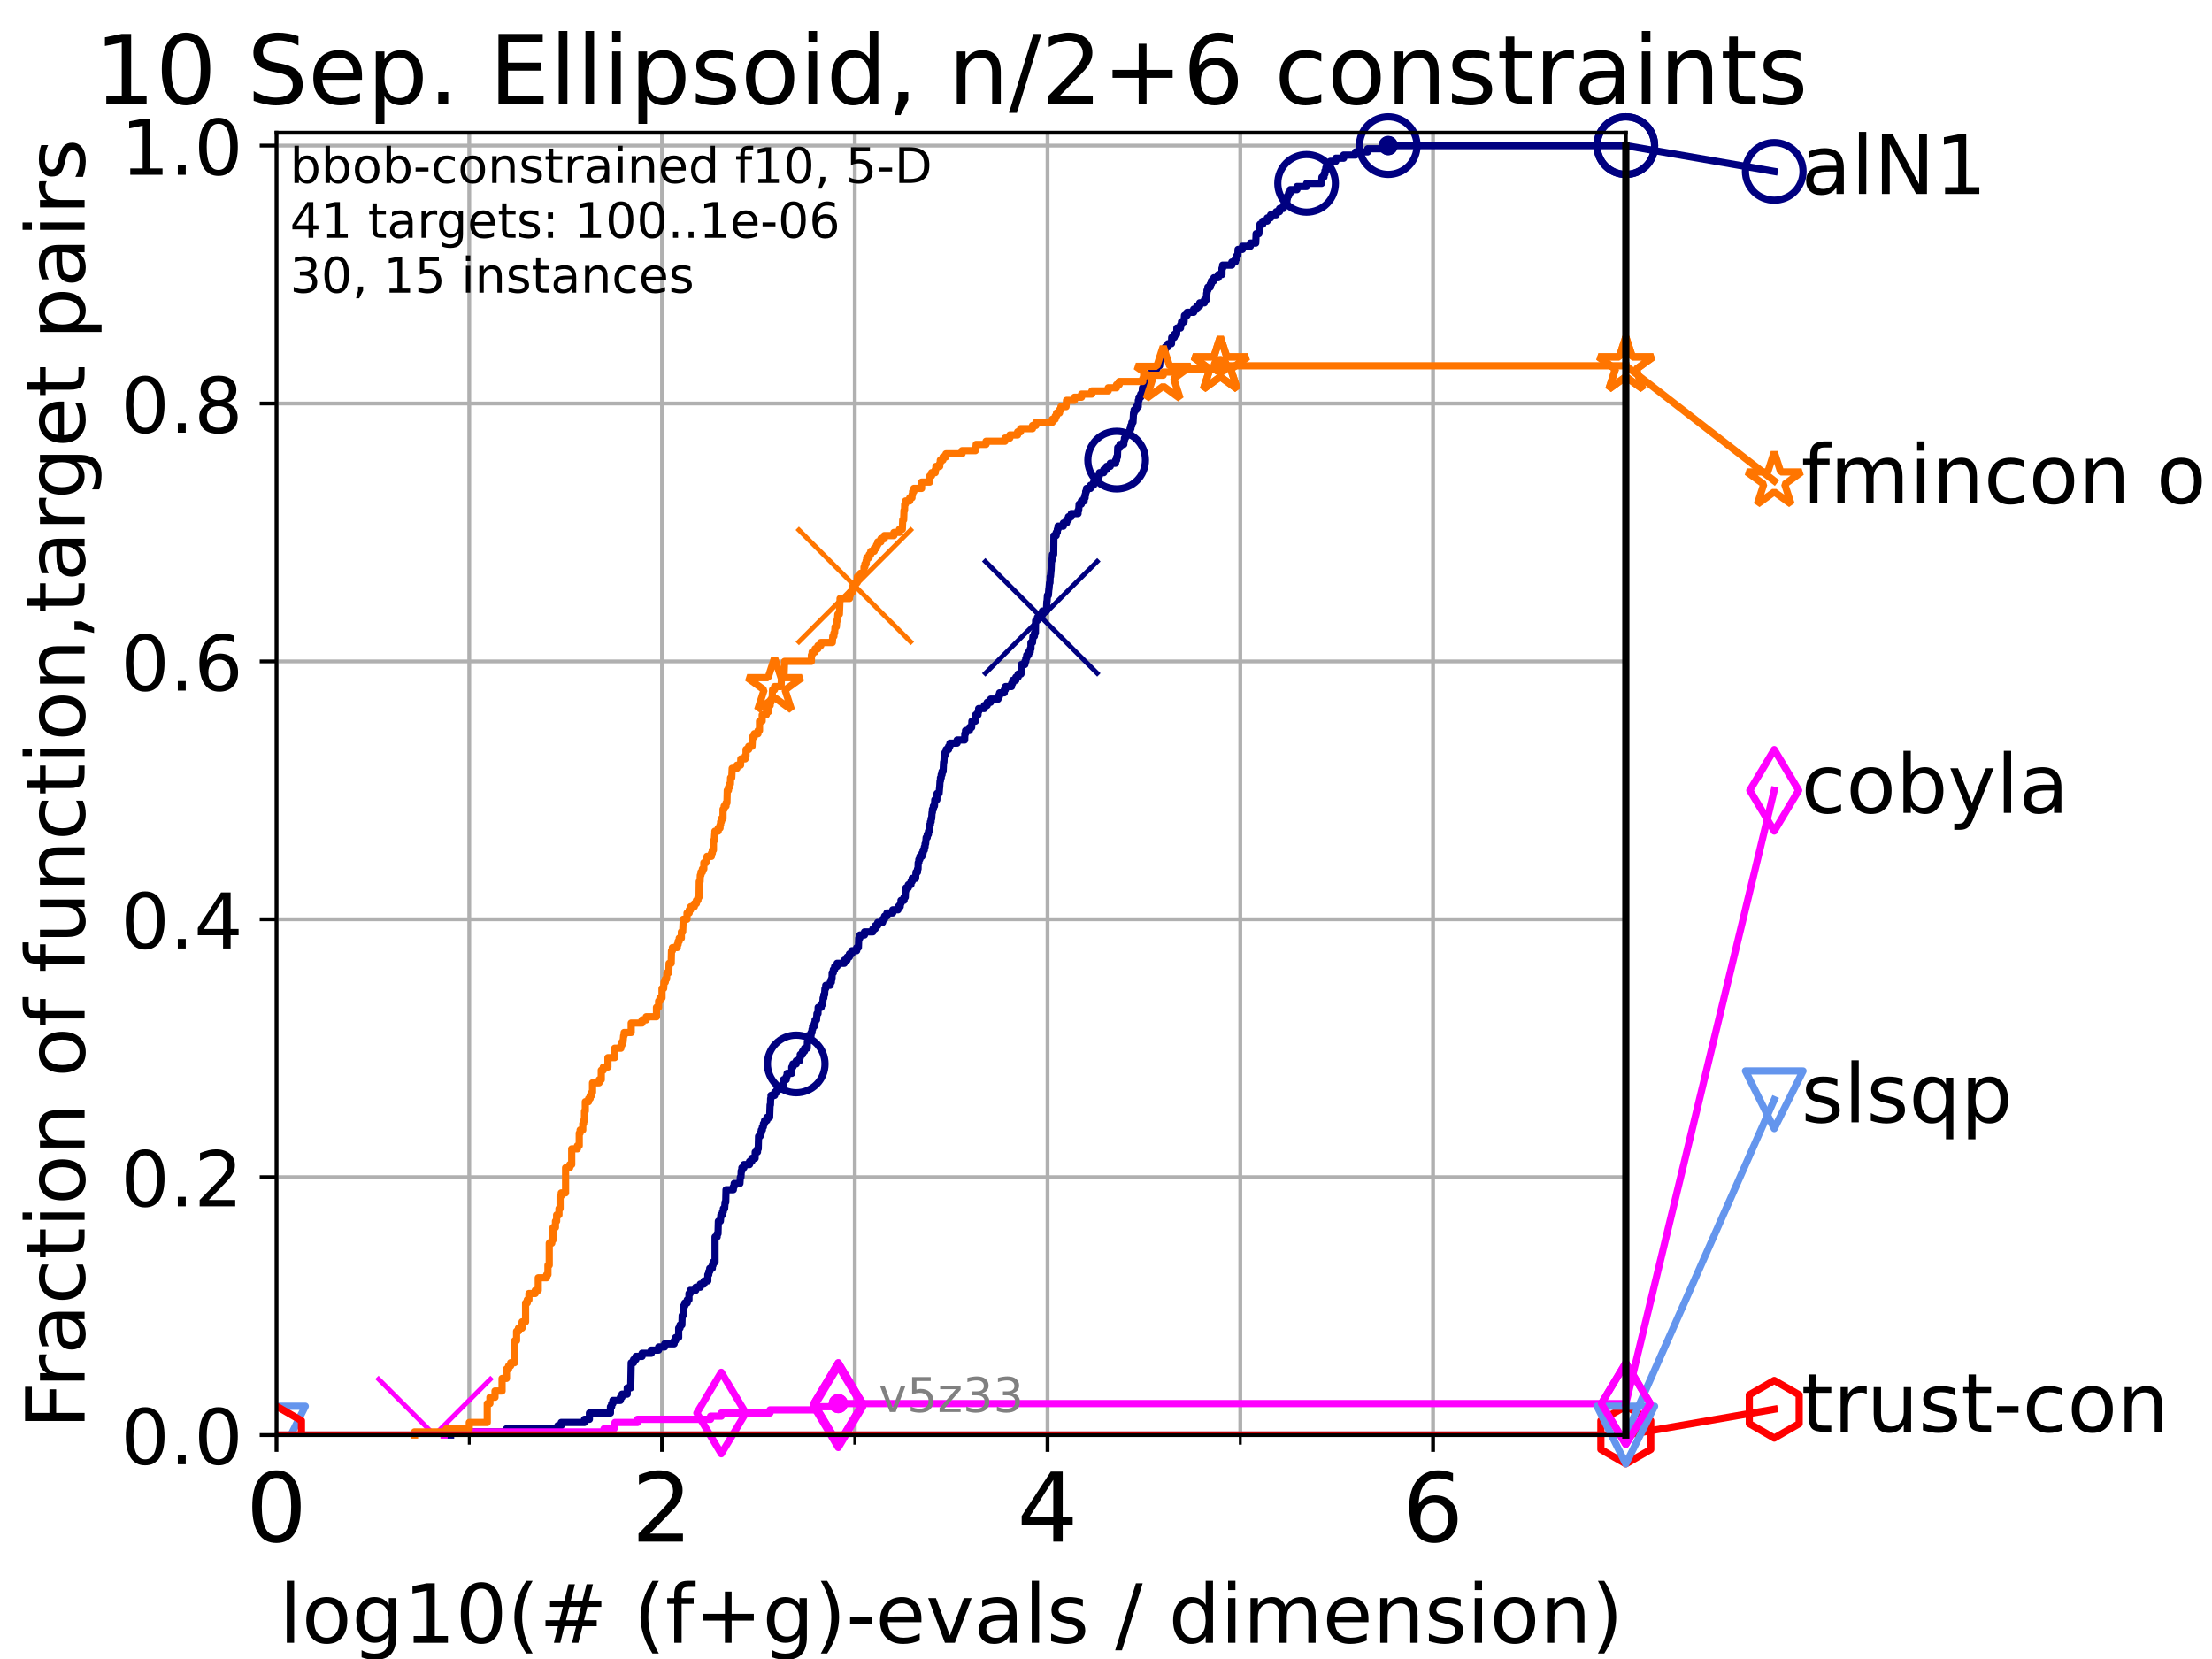 <?xml version="1.0" encoding="utf-8" standalone="no"?>
<!DOCTYPE svg PUBLIC "-//W3C//DTD SVG 1.1//EN"
  "http://www.w3.org/Graphics/SVG/1.1/DTD/svg11.dtd">
<!-- Created with matplotlib (https://matplotlib.org/) -->
<svg height="345.6pt" version="1.1" viewBox="0 0 460.8 345.6" width="460.8pt" xmlns="http://www.w3.org/2000/svg" xmlns:xlink="http://www.w3.org/1999/xlink">
 <defs>
  <style type="text/css">*{stroke-linecap:butt;stroke-linejoin:round;}</style>
 </defs>
 <g id="figure_1">
  <g id="patch_1">
   <path d="M 0 345.6 
L 460.8 345.6 
L 460.8 0 
L 0 0 
z
" style="fill:#ffffff;"/>
  </g>
  <g id="axes_1">
   <g id="patch_2">
    <path d="M 57.6 298.944 
L 338.688 298.944 
L 338.688 27.648 
L 57.6 27.648 
z
" style="fill:#ffffff;"/>
   </g>
   <g id="matplotlib.axis_1">
    <g id="xtick_1">
     <g id="line2d_1">
      <path clip-path="url(#p6e1c2bc04f)" d="M 57.6 298.944 
L 57.6 27.648 
" style="fill:none;stroke:#b0b0b0;stroke-linecap:square;stroke-width:0.8;"/>
     </g>
     <g id="line2d_2">
      <defs>
       <path d="M 0 0 
L 0 3.5 
" id="m7fc296d97b" style="stroke:#000000;stroke-width:0.8;"/>
      </defs>
      <g>
       <use style="stroke:#000000;stroke-width:0.8;" x="57.6" xlink:href="#m7fc296d97b" y="298.944"/>
      </g>
     </g>
     <g id="text_1">
      <!-- 0 -->
      <g transform="translate(51.237 321.141)scale(0.2 -0.2)">
       <defs>
        <path d="M 31.781 66.406 
Q 24.172 66.406 20.328 58.906 
Q 16.5 51.422 16.5 36.375 
Q 16.5 21.391 20.328 13.891 
Q 24.172 6.391 31.781 6.391 
Q 39.453 6.391 43.281 13.891 
Q 47.125 21.391 47.125 36.375 
Q 47.125 51.422 43.281 58.906 
Q 39.453 66.406 31.781 66.406 
z
M 31.781 74.219 
Q 44.047 74.219 50.516 64.516 
Q 56.984 54.828 56.984 36.375 
Q 56.984 17.969 50.516 8.266 
Q 44.047 -1.422 31.781 -1.422 
Q 19.531 -1.422 13.062 8.266 
Q 6.594 17.969 6.594 36.375 
Q 6.594 54.828 13.062 64.516 
Q 19.531 74.219 31.781 74.219 
z
" id="DejaVuSans-48"/>
       </defs>
       <use xlink:href="#DejaVuSans-48"/>
      </g>
     </g>
    </g>
    <g id="xtick_2">
     <g id="line2d_3">
      <path clip-path="url(#p6e1c2bc04f)" d="M 137.911 298.944 
L 137.911 27.648 
" style="fill:none;stroke:#b0b0b0;stroke-linecap:square;stroke-width:0.8;"/>
     </g>
     <g id="line2d_4">
      <g>
       <use style="stroke:#000000;stroke-width:0.8;" x="137.911" xlink:href="#m7fc296d97b" y="298.944"/>
      </g>
     </g>
     <g id="text_2">
      <!-- 2 -->
      <g transform="translate(131.548 321.141)scale(0.2 -0.2)">
       <defs>
        <path d="M 19.188 8.297 
L 53.609 8.297 
L 53.609 0 
L 7.328 0 
L 7.328 8.297 
Q 12.938 14.109 22.625 23.891 
Q 32.328 33.688 34.812 36.531 
Q 39.547 41.844 41.422 45.531 
Q 43.312 49.219 43.312 52.781 
Q 43.312 58.594 39.234 62.25 
Q 35.156 65.922 28.609 65.922 
Q 23.969 65.922 18.812 64.312 
Q 13.672 62.703 7.812 59.422 
L 7.812 69.391 
Q 13.766 71.781 18.938 73 
Q 24.125 74.219 28.422 74.219 
Q 39.75 74.219 46.484 68.547 
Q 53.219 62.891 53.219 53.422 
Q 53.219 48.922 51.531 44.891 
Q 49.859 40.875 45.406 35.406 
Q 44.188 33.984 37.641 27.219 
Q 31.109 20.453 19.188 8.297 
z
" id="DejaVuSans-50"/>
       </defs>
       <use xlink:href="#DejaVuSans-50"/>
      </g>
     </g>
    </g>
    <g id="xtick_3">
     <g id="line2d_5">
      <path clip-path="url(#p6e1c2bc04f)" d="M 218.222 298.944 
L 218.222 27.648 
" style="fill:none;stroke:#b0b0b0;stroke-linecap:square;stroke-width:0.8;"/>
     </g>
     <g id="line2d_6">
      <g>
       <use style="stroke:#000000;stroke-width:0.8;" x="218.222" xlink:href="#m7fc296d97b" y="298.944"/>
      </g>
     </g>
     <g id="text_3">
      <!-- 4 -->
      <g transform="translate(211.859 321.141)scale(0.2 -0.2)">
       <defs>
        <path d="M 37.797 64.312 
L 12.891 25.391 
L 37.797 25.391 
z
M 35.203 72.906 
L 47.609 72.906 
L 47.609 25.391 
L 58.016 25.391 
L 58.016 17.188 
L 47.609 17.188 
L 47.609 0 
L 37.797 0 
L 37.797 17.188 
L 4.891 17.188 
L 4.891 26.703 
z
" id="DejaVuSans-52"/>
       </defs>
       <use xlink:href="#DejaVuSans-52"/>
      </g>
     </g>
    </g>
    <g id="xtick_4">
     <g id="line2d_7">
      <path clip-path="url(#p6e1c2bc04f)" d="M 298.533 298.944 
L 298.533 27.648 
" style="fill:none;stroke:#b0b0b0;stroke-linecap:square;stroke-width:0.8;"/>
     </g>
     <g id="line2d_8">
      <g>
       <use style="stroke:#000000;stroke-width:0.8;" x="298.533" xlink:href="#m7fc296d97b" y="298.944"/>
      </g>
     </g>
     <g id="text_4">
      <!-- 6 -->
      <g transform="translate(292.17 321.141)scale(0.2 -0.2)">
       <defs>
        <path d="M 33.016 40.375 
Q 26.375 40.375 22.484 35.828 
Q 18.609 31.297 18.609 23.391 
Q 18.609 15.531 22.484 10.953 
Q 26.375 6.391 33.016 6.391 
Q 39.656 6.391 43.531 10.953 
Q 47.406 15.531 47.406 23.391 
Q 47.406 31.297 43.531 35.828 
Q 39.656 40.375 33.016 40.375 
z
M 52.594 71.297 
L 52.594 62.312 
Q 48.875 64.062 45.094 64.984 
Q 41.312 65.922 37.594 65.922 
Q 27.828 65.922 22.672 59.328 
Q 17.531 52.734 16.797 39.406 
Q 19.672 43.656 24.016 45.922 
Q 28.375 48.188 33.594 48.188 
Q 44.578 48.188 50.953 41.516 
Q 57.328 34.859 57.328 23.391 
Q 57.328 12.156 50.688 5.359 
Q 44.047 -1.422 33.016 -1.422 
Q 20.359 -1.422 13.672 8.266 
Q 6.984 17.969 6.984 36.375 
Q 6.984 53.656 15.188 63.938 
Q 23.391 74.219 37.203 74.219 
Q 40.922 74.219 44.703 73.484 
Q 48.484 72.75 52.594 71.297 
z
" id="DejaVuSans-54"/>
       </defs>
       <use xlink:href="#DejaVuSans-54"/>
      </g>
     </g>
    </g>
    <g id="xtick_5">
     <g id="line2d_9">
      <path clip-path="url(#p6e1c2bc04f)" d="M 97.755 298.944 
L 97.755 27.648 
" style="fill:none;stroke:#b0b0b0;stroke-linecap:square;stroke-width:0.8;"/>
     </g>
     <g id="line2d_10">
      <defs>
       <path d="M 0 0 
L 0 2 
" id="m09b47f32d7" style="stroke:#000000;stroke-width:0.6;"/>
      </defs>
      <g>
       <use style="stroke:#000000;stroke-width:0.6;" x="97.755" xlink:href="#m09b47f32d7" y="298.944"/>
      </g>
     </g>
    </g>
    <g id="xtick_6">
     <g id="line2d_11">
      <path clip-path="url(#p6e1c2bc04f)" d="M 178.066 298.944 
L 178.066 27.648 
" style="fill:none;stroke:#b0b0b0;stroke-linecap:square;stroke-width:0.8;"/>
     </g>
     <g id="line2d_12">
      <g>
       <use style="stroke:#000000;stroke-width:0.6;" x="178.066" xlink:href="#m09b47f32d7" y="298.944"/>
      </g>
     </g>
    </g>
    <g id="xtick_7">
     <g id="line2d_13">
      <path clip-path="url(#p6e1c2bc04f)" d="M 258.377 298.944 
L 258.377 27.648 
" style="fill:none;stroke:#b0b0b0;stroke-linecap:square;stroke-width:0.8;"/>
     </g>
     <g id="line2d_14">
      <g>
       <use style="stroke:#000000;stroke-width:0.6;" x="258.377" xlink:href="#m09b47f32d7" y="298.944"/>
      </g>
     </g>
    </g>
    <g id="xtick_8">
     <g id="line2d_15">
      <path clip-path="url(#p6e1c2bc04f)" d="M 338.688 298.944 
L 338.688 27.648 
" style="fill:none;stroke:#b0b0b0;stroke-linecap:square;stroke-width:0.8;"/>
     </g>
     <g id="line2d_16">
      <g>
       <use style="stroke:#000000;stroke-width:0.6;" x="338.688" xlink:href="#m09b47f32d7" y="298.944"/>
      </g>
     </g>
    </g>
    <g id="text_5">
     <!-- log10(# (f+g)-evals / dimension) -->
     <g transform="translate(58.145 342.218)scale(0.17 -0.17)">
      <defs>
       <path d="M 9.422 75.984 
L 18.406 75.984 
L 18.406 0 
L 9.422 0 
z
" id="DejaVuSans-108"/>
       <path d="M 30.609 48.391 
Q 23.391 48.391 19.188 42.75 
Q 14.984 37.109 14.984 27.297 
Q 14.984 17.484 19.156 11.844 
Q 23.344 6.203 30.609 6.203 
Q 37.797 6.203 41.984 11.859 
Q 46.188 17.531 46.188 27.297 
Q 46.188 37.016 41.984 42.703 
Q 37.797 48.391 30.609 48.391 
z
M 30.609 56 
Q 42.328 56 49.016 48.375 
Q 55.719 40.766 55.719 27.297 
Q 55.719 13.875 49.016 6.219 
Q 42.328 -1.422 30.609 -1.422 
Q 18.844 -1.422 12.172 6.219 
Q 5.516 13.875 5.516 27.297 
Q 5.516 40.766 12.172 48.375 
Q 18.844 56 30.609 56 
z
" id="DejaVuSans-111"/>
       <path d="M 45.406 27.984 
Q 45.406 37.75 41.375 43.109 
Q 37.359 48.484 30.078 48.484 
Q 22.859 48.484 18.828 43.109 
Q 14.797 37.75 14.797 27.984 
Q 14.797 18.266 18.828 12.891 
Q 22.859 7.516 30.078 7.516 
Q 37.359 7.516 41.375 12.891 
Q 45.406 18.266 45.406 27.984 
z
M 54.391 6.781 
Q 54.391 -7.172 48.188 -13.984 
Q 42 -20.797 29.203 -20.797 
Q 24.469 -20.797 20.266 -20.094 
Q 16.062 -19.391 12.109 -17.922 
L 12.109 -9.188 
Q 16.062 -11.328 19.922 -12.344 
Q 23.781 -13.375 27.781 -13.375 
Q 36.625 -13.375 41.016 -8.766 
Q 45.406 -4.156 45.406 5.172 
L 45.406 9.625 
Q 42.625 4.781 38.281 2.391 
Q 33.938 0 27.875 0 
Q 17.828 0 11.672 7.656 
Q 5.516 15.328 5.516 27.984 
Q 5.516 40.672 11.672 48.328 
Q 17.828 56 27.875 56 
Q 33.938 56 38.281 53.609 
Q 42.625 51.219 45.406 46.391 
L 45.406 54.688 
L 54.391 54.688 
z
" id="DejaVuSans-103"/>
       <path d="M 12.406 8.297 
L 28.516 8.297 
L 28.516 63.922 
L 10.984 60.406 
L 10.984 69.391 
L 28.422 72.906 
L 38.281 72.906 
L 38.281 8.297 
L 54.391 8.297 
L 54.391 0 
L 12.406 0 
z
" id="DejaVuSans-49"/>
       <path d="M 31 75.875 
Q 24.469 64.656 21.281 53.656 
Q 18.109 42.672 18.109 31.391 
Q 18.109 20.125 21.312 9.062 
Q 24.516 -2 31 -13.188 
L 23.188 -13.188 
Q 15.875 -1.703 12.234 9.375 
Q 8.594 20.453 8.594 31.391 
Q 8.594 42.281 12.203 53.312 
Q 15.828 64.359 23.188 75.875 
z
" id="DejaVuSans-40"/>
       <path d="M 51.125 44 
L 36.922 44 
L 32.812 27.688 
L 47.125 27.688 
z
M 43.797 71.781 
L 38.719 51.516 
L 52.984 51.516 
L 58.109 71.781 
L 65.922 71.781 
L 60.891 51.516 
L 76.125 51.516 
L 76.125 44 
L 58.984 44 
L 54.984 27.688 
L 70.516 27.688 
L 70.516 20.219 
L 53.078 20.219 
L 48 0 
L 40.188 0 
L 45.219 20.219 
L 30.906 20.219 
L 25.875 0 
L 18.016 0 
L 23.094 20.219 
L 7.719 20.219 
L 7.719 27.688 
L 24.906 27.688 
L 29 44 
L 13.281 44 
L 13.281 51.516 
L 30.906 51.516 
L 35.891 71.781 
z
" id="DejaVuSans-35"/>
       <path id="DejaVuSans-32"/>
       <path d="M 37.109 75.984 
L 37.109 68.5 
L 28.516 68.5 
Q 23.688 68.5 21.797 66.547 
Q 19.922 64.594 19.922 59.516 
L 19.922 54.688 
L 34.719 54.688 
L 34.719 47.703 
L 19.922 47.703 
L 19.922 0 
L 10.891 0 
L 10.891 47.703 
L 2.297 47.703 
L 2.297 54.688 
L 10.891 54.688 
L 10.891 58.5 
Q 10.891 67.625 15.141 71.797 
Q 19.391 75.984 28.609 75.984 
z
" id="DejaVuSans-102"/>
       <path d="M 46 62.703 
L 46 35.5 
L 73.188 35.5 
L 73.188 27.203 
L 46 27.203 
L 46 0 
L 37.797 0 
L 37.797 27.203 
L 10.594 27.203 
L 10.594 35.5 
L 37.797 35.5 
L 37.797 62.703 
z
" id="DejaVuSans-43"/>
       <path d="M 8.016 75.875 
L 15.828 75.875 
Q 23.141 64.359 26.781 53.312 
Q 30.422 42.281 30.422 31.391 
Q 30.422 20.453 26.781 9.375 
Q 23.141 -1.703 15.828 -13.188 
L 8.016 -13.188 
Q 14.5 -2 17.703 9.062 
Q 20.906 20.125 20.906 31.391 
Q 20.906 42.672 17.703 53.656 
Q 14.5 64.656 8.016 75.875 
z
" id="DejaVuSans-41"/>
       <path d="M 4.891 31.391 
L 31.203 31.391 
L 31.203 23.391 
L 4.891 23.391 
z
" id="DejaVuSans-45"/>
       <path d="M 56.203 29.594 
L 56.203 25.203 
L 14.891 25.203 
Q 15.484 15.922 20.484 11.062 
Q 25.484 6.203 34.422 6.203 
Q 39.594 6.203 44.453 7.469 
Q 49.312 8.734 54.109 11.281 
L 54.109 2.781 
Q 49.266 0.734 44.188 -0.344 
Q 39.109 -1.422 33.891 -1.422 
Q 20.797 -1.422 13.156 6.188 
Q 5.516 13.812 5.516 26.812 
Q 5.516 40.234 12.766 48.109 
Q 20.016 56 32.328 56 
Q 43.359 56 49.781 48.891 
Q 56.203 41.797 56.203 29.594 
z
M 47.219 32.234 
Q 47.125 39.594 43.094 43.984 
Q 39.062 48.391 32.422 48.391 
Q 24.906 48.391 20.391 44.141 
Q 15.875 39.891 15.188 32.172 
z
" id="DejaVuSans-101"/>
       <path d="M 2.984 54.688 
L 12.5 54.688 
L 29.594 8.797 
L 46.688 54.688 
L 56.203 54.688 
L 35.688 0 
L 23.484 0 
z
" id="DejaVuSans-118"/>
       <path d="M 34.281 27.484 
Q 23.391 27.484 19.188 25 
Q 14.984 22.516 14.984 16.5 
Q 14.984 11.719 18.141 8.906 
Q 21.297 6.109 26.703 6.109 
Q 34.188 6.109 38.703 11.406 
Q 43.219 16.703 43.219 25.484 
L 43.219 27.484 
z
M 52.203 31.203 
L 52.203 0 
L 43.219 0 
L 43.219 8.297 
Q 40.141 3.328 35.547 0.953 
Q 30.953 -1.422 24.312 -1.422 
Q 15.922 -1.422 10.953 3.297 
Q 6 8.016 6 15.922 
Q 6 25.141 12.172 29.828 
Q 18.359 34.516 30.609 34.516 
L 43.219 34.516 
L 43.219 35.406 
Q 43.219 41.609 39.141 45 
Q 35.062 48.391 27.688 48.391 
Q 23 48.391 18.547 47.266 
Q 14.109 46.141 10.016 43.891 
L 10.016 52.203 
Q 14.938 54.109 19.578 55.047 
Q 24.219 56 28.609 56 
Q 40.484 56 46.344 49.844 
Q 52.203 43.703 52.203 31.203 
z
" id="DejaVuSans-97"/>
       <path d="M 44.281 53.078 
L 44.281 44.578 
Q 40.484 46.531 36.375 47.5 
Q 32.281 48.484 27.875 48.484 
Q 21.188 48.484 17.844 46.438 
Q 14.5 44.391 14.5 40.281 
Q 14.5 37.156 16.891 35.375 
Q 19.281 33.594 26.516 31.984 
L 29.594 31.297 
Q 39.156 29.25 43.188 25.516 
Q 47.219 21.781 47.219 15.094 
Q 47.219 7.469 41.188 3.016 
Q 35.156 -1.422 24.609 -1.422 
Q 20.219 -1.422 15.453 -0.562 
Q 10.688 0.297 5.422 2 
L 5.422 11.281 
Q 10.406 8.688 15.234 7.391 
Q 20.062 6.109 24.812 6.109 
Q 31.156 6.109 34.562 8.281 
Q 37.984 10.453 37.984 14.406 
Q 37.984 18.062 35.516 20.016 
Q 33.062 21.969 24.703 23.781 
L 21.578 24.516 
Q 13.234 26.266 9.516 29.906 
Q 5.812 33.547 5.812 39.891 
Q 5.812 47.609 11.281 51.797 
Q 16.75 56 26.812 56 
Q 31.781 56 36.172 55.266 
Q 40.578 54.547 44.281 53.078 
z
" id="DejaVuSans-115"/>
       <path d="M 25.391 72.906 
L 33.688 72.906 
L 8.297 -9.281 
L 0 -9.281 
z
" id="DejaVuSans-47"/>
       <path d="M 45.406 46.391 
L 45.406 75.984 
L 54.391 75.984 
L 54.391 0 
L 45.406 0 
L 45.406 8.203 
Q 42.578 3.328 38.25 0.953 
Q 33.938 -1.422 27.875 -1.422 
Q 17.969 -1.422 11.734 6.484 
Q 5.516 14.406 5.516 27.297 
Q 5.516 40.188 11.734 48.094 
Q 17.969 56 27.875 56 
Q 33.938 56 38.25 53.625 
Q 42.578 51.266 45.406 46.391 
z
M 14.797 27.297 
Q 14.797 17.391 18.875 11.75 
Q 22.953 6.109 30.078 6.109 
Q 37.203 6.109 41.297 11.75 
Q 45.406 17.391 45.406 27.297 
Q 45.406 37.203 41.297 42.844 
Q 37.203 48.484 30.078 48.484 
Q 22.953 48.484 18.875 42.844 
Q 14.797 37.203 14.797 27.297 
z
" id="DejaVuSans-100"/>
       <path d="M 9.422 54.688 
L 18.406 54.688 
L 18.406 0 
L 9.422 0 
z
M 9.422 75.984 
L 18.406 75.984 
L 18.406 64.594 
L 9.422 64.594 
z
" id="DejaVuSans-105"/>
       <path d="M 52 44.188 
Q 55.375 50.25 60.062 53.125 
Q 64.75 56 71.094 56 
Q 79.641 56 84.281 50.016 
Q 88.922 44.047 88.922 33.016 
L 88.922 0 
L 79.891 0 
L 79.891 32.719 
Q 79.891 40.578 77.094 44.375 
Q 74.312 48.188 68.609 48.188 
Q 61.625 48.188 57.562 43.547 
Q 53.516 38.922 53.516 30.906 
L 53.516 0 
L 44.484 0 
L 44.484 32.719 
Q 44.484 40.625 41.703 44.406 
Q 38.922 48.188 33.109 48.188 
Q 26.219 48.188 22.156 43.531 
Q 18.109 38.875 18.109 30.906 
L 18.109 0 
L 9.078 0 
L 9.078 54.688 
L 18.109 54.688 
L 18.109 46.188 
Q 21.188 51.219 25.484 53.609 
Q 29.781 56 35.688 56 
Q 41.656 56 45.828 52.969 
Q 50 49.953 52 44.188 
z
" id="DejaVuSans-109"/>
       <path d="M 54.891 33.016 
L 54.891 0 
L 45.906 0 
L 45.906 32.719 
Q 45.906 40.484 42.875 44.328 
Q 39.844 48.188 33.797 48.188 
Q 26.516 48.188 22.312 43.547 
Q 18.109 38.922 18.109 30.906 
L 18.109 0 
L 9.078 0 
L 9.078 54.688 
L 18.109 54.688 
L 18.109 46.188 
Q 21.344 51.125 25.703 53.562 
Q 30.078 56 35.797 56 
Q 45.219 56 50.047 50.172 
Q 54.891 44.344 54.891 33.016 
z
" id="DejaVuSans-110"/>
      </defs>
      <use xlink:href="#DejaVuSans-108"/>
      <use x="27.783" xlink:href="#DejaVuSans-111"/>
      <use x="88.965" xlink:href="#DejaVuSans-103"/>
      <use x="152.441" xlink:href="#DejaVuSans-49"/>
      <use x="216.064" xlink:href="#DejaVuSans-48"/>
      <use x="279.688" xlink:href="#DejaVuSans-40"/>
      <use x="318.701" xlink:href="#DejaVuSans-35"/>
      <use x="402.49" xlink:href="#DejaVuSans-32"/>
      <use x="434.277" xlink:href="#DejaVuSans-40"/>
      <use x="473.291" xlink:href="#DejaVuSans-102"/>
      <use x="508.496" xlink:href="#DejaVuSans-43"/>
      <use x="592.285" xlink:href="#DejaVuSans-103"/>
      <use x="655.762" xlink:href="#DejaVuSans-41"/>
      <use x="694.775" xlink:href="#DejaVuSans-45"/>
      <use x="730.859" xlink:href="#DejaVuSans-101"/>
      <use x="792.383" xlink:href="#DejaVuSans-118"/>
      <use x="851.562" xlink:href="#DejaVuSans-97"/>
      <use x="912.842" xlink:href="#DejaVuSans-108"/>
      <use x="940.625" xlink:href="#DejaVuSans-115"/>
      <use x="992.725" xlink:href="#DejaVuSans-32"/>
      <use x="1024.512" xlink:href="#DejaVuSans-47"/>
      <use x="1058.203" xlink:href="#DejaVuSans-32"/>
      <use x="1089.99" xlink:href="#DejaVuSans-100"/>
      <use x="1153.467" xlink:href="#DejaVuSans-105"/>
      <use x="1181.25" xlink:href="#DejaVuSans-109"/>
      <use x="1278.662" xlink:href="#DejaVuSans-101"/>
      <use x="1340.186" xlink:href="#DejaVuSans-110"/>
      <use x="1403.564" xlink:href="#DejaVuSans-115"/>
      <use x="1455.664" xlink:href="#DejaVuSans-105"/>
      <use x="1483.447" xlink:href="#DejaVuSans-111"/>
      <use x="1544.629" xlink:href="#DejaVuSans-110"/>
      <use x="1608.008" xlink:href="#DejaVuSans-41"/>
     </g>
    </g>
   </g>
   <g id="matplotlib.axis_2">
    <g id="ytick_1">
     <g id="line2d_17">
      <path clip-path="url(#p6e1c2bc04f)" d="M 57.6 298.944 
L 338.688 298.944 
" style="fill:none;stroke:#b0b0b0;stroke-linecap:square;stroke-width:0.8;"/>
     </g>
     <g id="line2d_18">
      <defs>
       <path d="M 0 0 
L -3.5 0 
" id="m11caf7bc13" style="stroke:#000000;stroke-width:0.8;"/>
      </defs>
      <g>
       <use style="stroke:#000000;stroke-width:0.8;" x="57.6" xlink:href="#m11caf7bc13" y="298.944"/>
      </g>
     </g>
     <g id="text_6">
      <!-- 0.0 -->
      <g transform="translate(25.155 305.023)scale(0.16 -0.16)">
       <defs>
        <path d="M 10.688 12.406 
L 21 12.406 
L 21 0 
L 10.688 0 
z
" id="DejaVuSans-46"/>
       </defs>
       <use xlink:href="#DejaVuSans-48"/>
       <use x="63.623" xlink:href="#DejaVuSans-46"/>
       <use x="95.41" xlink:href="#DejaVuSans-48"/>
      </g>
     </g>
    </g>
    <g id="ytick_2">
     <g id="line2d_19">
      <path clip-path="url(#p6e1c2bc04f)" d="M 57.6 245.222 
L 338.688 245.222 
" style="fill:none;stroke:#b0b0b0;stroke-linecap:square;stroke-width:0.8;"/>
     </g>
     <g id="line2d_20">
      <g>
       <use style="stroke:#000000;stroke-width:0.8;" x="57.6" xlink:href="#m11caf7bc13" y="245.222"/>
      </g>
     </g>
     <g id="text_7">
      <!-- 0.2 -->
      <g transform="translate(25.155 251.301)scale(0.16 -0.16)">
       <use xlink:href="#DejaVuSans-48"/>
       <use x="63.623" xlink:href="#DejaVuSans-46"/>
       <use x="95.41" xlink:href="#DejaVuSans-50"/>
      </g>
     </g>
    </g>
    <g id="ytick_3">
     <g id="line2d_21">
      <path clip-path="url(#p6e1c2bc04f)" d="M 57.6 191.5 
L 338.688 191.5 
" style="fill:none;stroke:#b0b0b0;stroke-linecap:square;stroke-width:0.8;"/>
     </g>
     <g id="line2d_22">
      <g>
       <use style="stroke:#000000;stroke-width:0.8;" x="57.6" xlink:href="#m11caf7bc13" y="191.5"/>
      </g>
     </g>
     <g id="text_8">
      <!-- 0.4 -->
      <g transform="translate(25.155 197.579)scale(0.16 -0.16)">
       <use xlink:href="#DejaVuSans-48"/>
       <use x="63.623" xlink:href="#DejaVuSans-46"/>
       <use x="95.41" xlink:href="#DejaVuSans-52"/>
      </g>
     </g>
    </g>
    <g id="ytick_4">
     <g id="line2d_23">
      <path clip-path="url(#p6e1c2bc04f)" d="M 57.6 137.778 
L 338.688 137.778 
" style="fill:none;stroke:#b0b0b0;stroke-linecap:square;stroke-width:0.8;"/>
     </g>
     <g id="line2d_24">
      <g>
       <use style="stroke:#000000;stroke-width:0.8;" x="57.6" xlink:href="#m11caf7bc13" y="137.778"/>
      </g>
     </g>
     <g id="text_9">
      <!-- 0.6 -->
      <g transform="translate(25.155 143.857)scale(0.16 -0.16)">
       <use xlink:href="#DejaVuSans-48"/>
       <use x="63.623" xlink:href="#DejaVuSans-46"/>
       <use x="95.41" xlink:href="#DejaVuSans-54"/>
      </g>
     </g>
    </g>
    <g id="ytick_5">
     <g id="line2d_25">
      <path clip-path="url(#p6e1c2bc04f)" d="M 57.6 84.056 
L 338.688 84.056 
" style="fill:none;stroke:#b0b0b0;stroke-linecap:square;stroke-width:0.8;"/>
     </g>
     <g id="line2d_26">
      <g>
       <use style="stroke:#000000;stroke-width:0.8;" x="57.6" xlink:href="#m11caf7bc13" y="84.056"/>
      </g>
     </g>
     <g id="text_10">
      <!-- 0.8 -->
      <g transform="translate(25.155 90.135)scale(0.16 -0.16)">
       <defs>
        <path d="M 31.781 34.625 
Q 24.75 34.625 20.719 30.859 
Q 16.703 27.094 16.703 20.516 
Q 16.703 13.922 20.719 10.156 
Q 24.75 6.391 31.781 6.391 
Q 38.812 6.391 42.859 10.172 
Q 46.922 13.969 46.922 20.516 
Q 46.922 27.094 42.891 30.859 
Q 38.875 34.625 31.781 34.625 
z
M 21.922 38.812 
Q 15.578 40.375 12.031 44.719 
Q 8.5 49.078 8.5 55.328 
Q 8.5 64.062 14.719 69.141 
Q 20.953 74.219 31.781 74.219 
Q 42.672 74.219 48.875 69.141 
Q 55.078 64.062 55.078 55.328 
Q 55.078 49.078 51.531 44.719 
Q 48 40.375 41.703 38.812 
Q 48.828 37.156 52.797 32.312 
Q 56.781 27.484 56.781 20.516 
Q 56.781 9.906 50.312 4.234 
Q 43.844 -1.422 31.781 -1.422 
Q 19.734 -1.422 13.25 4.234 
Q 6.781 9.906 6.781 20.516 
Q 6.781 27.484 10.781 32.312 
Q 14.797 37.156 21.922 38.812 
z
M 18.312 54.391 
Q 18.312 48.734 21.844 45.562 
Q 25.391 42.391 31.781 42.391 
Q 38.141 42.391 41.719 45.562 
Q 45.312 48.734 45.312 54.391 
Q 45.312 60.062 41.719 63.234 
Q 38.141 66.406 31.781 66.406 
Q 25.391 66.406 21.844 63.234 
Q 18.312 60.062 18.312 54.391 
z
" id="DejaVuSans-56"/>
       </defs>
       <use xlink:href="#DejaVuSans-48"/>
       <use x="63.623" xlink:href="#DejaVuSans-46"/>
       <use x="95.41" xlink:href="#DejaVuSans-56"/>
      </g>
     </g>
    </g>
    <g id="ytick_6">
     <g id="line2d_27">
      <path clip-path="url(#p6e1c2bc04f)" d="M 57.6 30.334 
L 338.688 30.334 
" style="fill:none;stroke:#b0b0b0;stroke-linecap:square;stroke-width:0.8;"/>
     </g>
     <g id="line2d_28">
      <g>
       <use style="stroke:#000000;stroke-width:0.8;" x="57.6" xlink:href="#m11caf7bc13" y="30.334"/>
      </g>
     </g>
     <g id="text_11">
      <!-- 1.0 -->
      <g transform="translate(25.155 36.413)scale(0.16 -0.16)">
       <use xlink:href="#DejaVuSans-49"/>
       <use x="63.623" xlink:href="#DejaVuSans-46"/>
       <use x="95.41" xlink:href="#DejaVuSans-48"/>
      </g>
     </g>
    </g>
    <g id="text_12">
     <!-- Fraction of function,target pairs -->
     <g transform="translate(17.62 297.681)rotate(-90)scale(0.17 -0.17)">
      <defs>
       <path d="M 9.812 72.906 
L 51.703 72.906 
L 51.703 64.594 
L 19.672 64.594 
L 19.672 43.109 
L 48.578 43.109 
L 48.578 34.812 
L 19.672 34.812 
L 19.672 0 
L 9.812 0 
z
" id="DejaVuSans-70"/>
       <path d="M 41.109 46.297 
Q 39.594 47.172 37.812 47.578 
Q 36.031 48 33.891 48 
Q 26.266 48 22.188 43.047 
Q 18.109 38.094 18.109 28.812 
L 18.109 0 
L 9.078 0 
L 9.078 54.688 
L 18.109 54.688 
L 18.109 46.188 
Q 20.953 51.172 25.484 53.578 
Q 30.031 56 36.531 56 
Q 37.453 56 38.578 55.875 
Q 39.703 55.766 41.062 55.516 
z
" id="DejaVuSans-114"/>
       <path d="M 48.781 52.594 
L 48.781 44.188 
Q 44.969 46.297 41.141 47.344 
Q 37.312 48.391 33.406 48.391 
Q 24.656 48.391 19.812 42.844 
Q 14.984 37.312 14.984 27.297 
Q 14.984 17.281 19.812 11.734 
Q 24.656 6.203 33.406 6.203 
Q 37.312 6.203 41.141 7.25 
Q 44.969 8.297 48.781 10.406 
L 48.781 2.094 
Q 45.016 0.344 40.984 -0.531 
Q 36.969 -1.422 32.422 -1.422 
Q 20.062 -1.422 12.781 6.344 
Q 5.516 14.109 5.516 27.297 
Q 5.516 40.672 12.859 48.328 
Q 20.219 56 33.016 56 
Q 37.156 56 41.109 55.141 
Q 45.062 54.297 48.781 52.594 
z
" id="DejaVuSans-99"/>
       <path d="M 18.312 70.219 
L 18.312 54.688 
L 36.812 54.688 
L 36.812 47.703 
L 18.312 47.703 
L 18.312 18.016 
Q 18.312 11.328 20.141 9.422 
Q 21.969 7.516 27.594 7.516 
L 36.812 7.516 
L 36.812 0 
L 27.594 0 
Q 17.188 0 13.234 3.875 
Q 9.281 7.766 9.281 18.016 
L 9.281 47.703 
L 2.688 47.703 
L 2.688 54.688 
L 9.281 54.688 
L 9.281 70.219 
z
" id="DejaVuSans-116"/>
       <path d="M 8.5 21.578 
L 8.5 54.688 
L 17.484 54.688 
L 17.484 21.922 
Q 17.484 14.156 20.5 10.266 
Q 23.531 6.391 29.594 6.391 
Q 36.859 6.391 41.078 11.031 
Q 45.312 15.672 45.312 23.688 
L 45.312 54.688 
L 54.297 54.688 
L 54.297 0 
L 45.312 0 
L 45.312 8.406 
Q 42.047 3.422 37.719 1 
Q 33.406 -1.422 27.688 -1.422 
Q 18.266 -1.422 13.375 4.438 
Q 8.5 10.297 8.5 21.578 
z
M 31.109 56 
z
" id="DejaVuSans-117"/>
       <path d="M 11.719 12.406 
L 22.016 12.406 
L 22.016 4 
L 14.016 -11.625 
L 7.719 -11.625 
L 11.719 4 
z
" id="DejaVuSans-44"/>
       <path d="M 18.109 8.203 
L 18.109 -20.797 
L 9.078 -20.797 
L 9.078 54.688 
L 18.109 54.688 
L 18.109 46.391 
Q 20.953 51.266 25.266 53.625 
Q 29.594 56 35.594 56 
Q 45.562 56 51.781 48.094 
Q 58.016 40.188 58.016 27.297 
Q 58.016 14.406 51.781 6.484 
Q 45.562 -1.422 35.594 -1.422 
Q 29.594 -1.422 25.266 0.953 
Q 20.953 3.328 18.109 8.203 
z
M 48.688 27.297 
Q 48.688 37.203 44.609 42.844 
Q 40.531 48.484 33.406 48.484 
Q 26.266 48.484 22.188 42.844 
Q 18.109 37.203 18.109 27.297 
Q 18.109 17.391 22.188 11.75 
Q 26.266 6.109 33.406 6.109 
Q 40.531 6.109 44.609 11.75 
Q 48.688 17.391 48.688 27.297 
z
" id="DejaVuSans-112"/>
      </defs>
      <use xlink:href="#DejaVuSans-70"/>
      <use x="50.27" xlink:href="#DejaVuSans-114"/>
      <use x="91.383" xlink:href="#DejaVuSans-97"/>
      <use x="152.662" xlink:href="#DejaVuSans-99"/>
      <use x="207.643" xlink:href="#DejaVuSans-116"/>
      <use x="246.852" xlink:href="#DejaVuSans-105"/>
      <use x="274.635" xlink:href="#DejaVuSans-111"/>
      <use x="335.816" xlink:href="#DejaVuSans-110"/>
      <use x="399.195" xlink:href="#DejaVuSans-32"/>
      <use x="430.982" xlink:href="#DejaVuSans-111"/>
      <use x="492.164" xlink:href="#DejaVuSans-102"/>
      <use x="527.369" xlink:href="#DejaVuSans-32"/>
      <use x="559.156" xlink:href="#DejaVuSans-102"/>
      <use x="594.361" xlink:href="#DejaVuSans-117"/>
      <use x="657.74" xlink:href="#DejaVuSans-110"/>
      <use x="721.119" xlink:href="#DejaVuSans-99"/>
      <use x="776.1" xlink:href="#DejaVuSans-116"/>
      <use x="815.309" xlink:href="#DejaVuSans-105"/>
      <use x="843.092" xlink:href="#DejaVuSans-111"/>
      <use x="904.273" xlink:href="#DejaVuSans-110"/>
      <use x="967.652" xlink:href="#DejaVuSans-44"/>
      <use x="999.439" xlink:href="#DejaVuSans-116"/>
      <use x="1038.648" xlink:href="#DejaVuSans-97"/>
      <use x="1099.928" xlink:href="#DejaVuSans-114"/>
      <use x="1139.291" xlink:href="#DejaVuSans-103"/>
      <use x="1202.768" xlink:href="#DejaVuSans-101"/>
      <use x="1264.291" xlink:href="#DejaVuSans-116"/>
      <use x="1303.5" xlink:href="#DejaVuSans-32"/>
      <use x="1335.287" xlink:href="#DejaVuSans-112"/>
      <use x="1398.764" xlink:href="#DejaVuSans-97"/>
      <use x="1460.043" xlink:href="#DejaVuSans-105"/>
      <use x="1487.826" xlink:href="#DejaVuSans-114"/>
      <use x="1528.939" xlink:href="#DejaVuSans-115"/>
     </g>
    </g>
   </g>
   <g id="line2d_29">
    <defs>
     <path d="M 0 1.5 
C 0.398 1.5 0.779 1.342 1.061 1.061 
C 1.342 0.779 1.5 0.398 1.5 0 
C 1.5 -0.398 1.342 -0.779 1.061 -1.061 
C 0.779 -1.342 0.398 -1.5 0 -1.5 
C -0.398 -1.5 -0.779 -1.342 -1.061 -1.061 
C -1.342 -0.779 -1.5 -0.398 -1.5 0 
C -1.5 0.398 -1.342 0.779 -1.061 1.061 
C -0.779 1.342 -0.398 1.5 0 1.5 
z
" id="m29465ebabc" style="stroke:#000080;"/>
    </defs>
    <g>
     <use style="fill:#000080;stroke:#000080;" x="289.193" xlink:href="#m29465ebabc" y="30.334"/>
     <use style="fill:#000080;stroke:#000080;" x="289.193" xlink:href="#m29465ebabc" y="30.334"/>
    </g>
   </g>
   <g id="line2d_30">
    <path d="M 93.864 298.944 
L 93.864 298.289 
L 105.51 298.289 
L 105.51 297.634 
L 116.203 297.634 
L 116.203 296.979 
L 116.914 296.979 
L 116.914 296.323 
L 121.756 296.323 
L 121.756 295.668 
L 122.782 295.668 
L 122.782 294.358 
L 127.165 294.358 
L 127.165 293.048 
L 127.421 293.048 
L 127.421 292.393 
L 127.674 292.393 
L 127.674 291.737 
L 129.233 291.737 
L 129.233 291.082 
L 129.574 291.082 
L 129.574 290.427 
L 130.665 290.427 
L 130.665 289.117 
L 131.389 289.117 
L 131.49 283.876 
L 131.987 283.876 
L 131.987 283.22 
L 132.47 283.22 
L 132.47 282.565 
L 133.756 282.565 
L 133.756 281.91 
L 135.682 281.91 
L 135.682 281.255 
L 137.199 281.255 
L 137.199 280.6 
L 138.46 280.6 
L 138.46 279.945 
L 140.439 279.945 
L 140.439 279.29 
L 140.738 279.29 
L 140.738 278.634 
L 141.379 278.634 
L 141.379 276.669 
L 141.662 276.669 
L 141.662 276.014 
L 142.052 276.014 
L 142.107 274.048 
L 142.325 274.048 
L 142.379 272.083 
L 142.647 272.083 
L 142.647 271.428 
L 143.17 271.428 
L 143.17 270.773 
L 143.528 270.773 
L 143.528 269.462 
L 143.779 269.462 
L 143.779 268.807 
L 144.935 268.807 
L 144.935 268.152 
L 145.888 268.152 
L 145.888 267.497 
L 146.665 267.497 
L 146.665 266.842 
L 147.45 266.842 
L 147.45 265.532 
L 147.65 265.532 
L 147.65 264.876 
L 147.849 264.876 
L 147.849 264.221 
L 148.392 264.221 
L 148.392 263.566 
L 148.545 263.566 
L 148.545 262.911 
L 148.957 262.911 
L 148.957 257.67 
L 149.396 257.67 
L 149.396 257.015 
L 149.575 257.015 
L 149.647 254.394 
L 150.068 254.394 
L 150.172 253.084 
L 150.514 253.084 
L 150.514 252.429 
L 150.683 252.429 
L 150.683 251.773 
L 150.949 251.773 
L 151.048 250.463 
L 151.179 250.463 
L 151.244 247.843 
L 152.767 247.843 
L 152.767 247.187 
L 152.944 247.187 
L 152.944 246.532 
L 154.14 246.532 
L 154.222 245.222 
L 154.358 245.222 
L 154.413 243.912 
L 154.547 243.912 
L 154.547 243.257 
L 154.972 243.257 
L 154.972 242.601 
L 156.139 242.601 
L 156.139 241.946 
L 156.622 241.946 
L 156.622 241.291 
L 157.301 241.291 
L 157.324 239.981 
L 157.799 239.981 
L 157.799 239.326 
L 157.954 239.326 
L 158.02 236.705 
L 158.347 236.705 
L 158.347 236.05 
L 158.583 236.05 
L 158.583 235.395 
L 158.816 235.395 
L 158.816 234.74 
L 159.025 234.74 
L 159.025 234.085 
L 159.273 234.085 
L 159.273 233.429 
L 159.758 233.429 
L 159.758 232.774 
L 160.327 232.774 
L 160.423 230.154 
L 160.5 230.154 
L 160.538 228.843 
L 160.614 228.843 
L 160.614 228.188 
L 161.375 228.188 
L 161.375 227.533 
L 161.859 227.533 
L 161.859 226.878 
L 162.821 226.878 
L 162.821 226.223 
L 163.201 226.223 
L 163.201 224.912 
L 163.796 224.912 
L 163.796 224.257 
L 163.97 224.257 
L 163.97 223.602 
L 164.944 223.602 
L 164.944 222.292 
L 165.179 222.292 
L 165.179 221.637 
L 165.866 221.637 
L 165.866 220.982 
L 166.582 220.982 
L 166.582 220.326 
L 166.702 220.326 
L 166.702 219.671 
L 167.165 219.671 
L 167.165 219.016 
L 167.59 219.016 
L 167.59 218.361 
L 168.165 218.361 
L 168.19 217.051 
L 168.337 217.051 
L 168.337 215.74 
L 168.959 215.74 
L 168.959 215.085 
L 169.158 215.085 
L 169.158 214.43 
L 169.285 214.43 
L 169.285 213.775 
L 169.662 213.775 
L 169.662 213.12 
L 169.797 213.12 
L 169.797 212.465 
L 170.097 212.465 
L 170.185 211.154 
L 170.403 211.154 
L 170.435 209.844 
L 171.082 209.844 
L 171.082 209.189 
L 171.382 209.189 
L 171.473 207.879 
L 171.615 207.879 
L 171.615 207.224 
L 171.766 207.224 
L 171.856 205.913 
L 172.015 205.913 
L 172.015 205.258 
L 172.937 205.258 
L 172.937 204.603 
L 173.188 204.603 
L 173.188 203.948 
L 173.326 203.948 
L 173.354 202.638 
L 173.599 202.638 
L 173.599 201.982 
L 173.876 201.982 
L 173.876 201.327 
L 174.383 201.327 
L 174.383 200.672 
L 175.884 200.672 
L 175.884 200.017 
L 176.468 200.017 
L 176.468 199.362 
L 176.943 199.362 
L 176.943 198.707 
L 177.456 198.707 
L 177.456 198.052 
L 178.459 198.052 
L 178.459 197.396 
L 178.817 197.396 
L 178.891 195.431 
L 179.122 195.431 
L 179.122 194.776 
L 180.092 194.776 
L 180.092 194.121 
L 181.835 194.121 
L 181.835 193.465 
L 182.339 193.465 
L 182.339 192.81 
L 182.844 192.81 
L 182.844 192.155 
L 183.864 192.155 
L 183.864 191.5 
L 184.27 191.5 
L 184.27 190.845 
L 184.761 190.845 
L 184.761 190.19 
L 185.977 190.19 
L 185.977 189.535 
L 187.076 189.535 
L 187.076 188.879 
L 187.528 188.879 
L 187.528 188.224 
L 187.69 188.224 
L 187.69 187.569 
L 188.328 187.569 
L 188.328 186.914 
L 188.59 186.914 
L 188.632 185.604 
L 188.712 185.604 
L 188.712 184.949 
L 189.219 184.949 
L 189.219 184.293 
L 189.766 184.293 
L 189.766 183.638 
L 190.021 183.638 
L 190.021 182.983 
L 190.741 182.983 
L 190.825 181.673 
L 191.134 181.673 
L 191.134 181.018 
L 191.246 181.018 
L 191.272 179.707 
L 191.412 179.707 
L 191.412 179.052 
L 191.619 179.052 
L 191.619 178.397 
L 192.071 178.397 
L 192.071 177.742 
L 192.298 177.742 
L 192.298 177.087 
L 192.555 177.087 
L 192.555 176.432 
L 192.706 176.432 
L 192.706 175.777 
L 192.824 175.777 
L 192.934 174.466 
L 193.167 174.466 
L 193.167 173.811 
L 193.409 173.811 
L 193.409 173.156 
L 193.625 173.156 
L 193.645 171.846 
L 193.818 171.846 
L 193.818 171.191 
L 193.967 171.191 
L 193.967 170.535 
L 194.082 170.535 
L 194.165 169.225 
L 194.237 169.225 
L 194.237 168.57 
L 194.435 168.57 
L 194.435 167.915 
L 194.66 167.915 
L 194.735 166.604 
L 195.169 166.604 
L 195.196 165.294 
L 195.629 165.294 
L 195.736 163.984 
L 195.751 163.984 
L 195.827 162.674 
L 195.91 162.674 
L 195.91 162.018 
L 196.074 162.018 
L 196.074 161.363 
L 196.247 161.363 
L 196.247 160.708 
L 196.465 160.708 
L 196.564 158.743 
L 196.634 158.743 
L 196.704 157.432 
L 196.844 157.432 
L 196.844 156.777 
L 197.102 156.777 
L 197.102 156.122 
L 197.612 156.122 
L 197.612 155.467 
L 197.887 155.467 
L 197.887 154.812 
L 199.385 154.812 
L 199.385 154.157 
L 200.952 154.157 
L 200.99 152.846 
L 201.135 152.846 
L 201.135 152.191 
L 201.954 152.191 
L 201.954 151.536 
L 202.405 151.536 
L 202.466 150.226 
L 203.209 150.226 
L 203.227 148.916 
L 203.736 148.916 
L 203.736 148.26 
L 203.865 148.26 
L 203.865 147.605 
L 205.058 147.605 
L 205.058 146.95 
L 205.654 146.95 
L 205.654 146.295 
L 206.357 146.295 
L 206.357 145.64 
L 207.917 145.64 
L 207.917 144.985 
L 208.223 144.985 
L 208.223 144.33 
L 209.211 144.33 
L 209.211 143.674 
L 209.458 143.674 
L 209.458 143.019 
L 210.728 143.019 
L 210.728 142.364 
L 210.957 142.364 
L 210.957 141.709 
L 211.626 141.709 
L 211.626 141.054 
L 212.102 141.054 
L 212.102 140.399 
L 212.7 140.399 
L 212.746 138.433 
L 213.502 138.433 
L 213.502 137.778 
L 213.692 137.778 
L 213.692 137.123 
L 213.878 137.123 
L 213.878 136.468 
L 214.276 136.468 
L 214.276 135.813 
L 214.615 135.813 
L 214.615 135.157 
L 214.763 135.157 
L 214.764 133.847 
L 215.092 133.847 
L 215.18 132.537 
L 215.487 132.537 
L 215.487 131.882 
L 215.691 131.882 
L 215.738 129.261 
L 216.112 129.261 
L 216.112 128.606 
L 217.053 128.606 
L 217.144 127.296 
L 217.985 127.296 
L 218.076 125.33 
L 218.12 125.33 
L 218.199 124.02 
L 218.39 124.02 
L 218.495 122.71 
L 218.523 122.71 
L 218.634 121.399 
L 218.726 121.399 
L 218.763 120.089 
L 218.839 120.089 
L 218.95 118.779 
L 218.965 118.779 
L 219.049 116.813 
L 219.145 116.813 
L 219.241 115.503 
L 219.499 115.503 
L 219.551 111.572 
L 220.028 111.572 
L 220.028 110.917 
L 220.261 110.917 
L 220.261 110.262 
L 220.402 110.262 
L 220.402 109.607 
L 221.518 109.607 
L 221.518 108.952 
L 222.194 108.952 
L 222.194 108.296 
L 222.575 108.296 
L 222.575 107.641 
L 223.172 107.641 
L 223.172 106.986 
L 224.576 106.986 
L 224.576 106.331 
L 224.708 106.331 
L 224.797 105.021 
L 225.266 105.021 
L 225.266 104.366 
L 225.85 104.366 
L 225.85 103.71 
L 226.046 103.71 
L 226.046 103.055 
L 226.167 103.055 
L 226.167 102.4 
L 226.333 102.4 
L 226.333 101.745 
L 227.164 101.745 
L 227.164 101.09 
L 227.815 101.09 
L 227.815 100.435 
L 228.252 100.435 
L 228.252 99.78 
L 228.774 99.78 
L 228.774 99.124 
L 229.029 99.124 
L 229.029 98.469 
L 229.935 98.469 
L 229.935 97.814 
L 230.524 97.814 
L 230.524 97.159 
L 231.283 97.159 
L 231.283 96.504 
L 232.392 96.504 
L 232.392 95.849 
L 232.619 95.849 
L 232.619 95.194 
L 232.783 95.194 
L 232.849 93.228 
L 233.311 93.228 
L 233.311 92.573 
L 234.106 92.573 
L 234.106 91.918 
L 234.237 91.918 
L 234.237 91.263 
L 234.443 91.263 
L 234.443 90.608 
L 235.188 90.608 
L 235.188 89.952 
L 235.406 89.952 
L 235.406 89.297 
L 235.581 89.297 
L 235.581 88.642 
L 235.781 88.642 
L 235.781 87.987 
L 236.027 87.987 
L 236.134 86.022 
L 236.262 86.022 
L 236.262 85.366 
L 236.705 85.366 
L 236.705 84.711 
L 237.113 84.711 
L 237.132 83.401 
L 237.273 83.401 
L 237.273 82.746 
L 237.632 82.746 
L 237.632 82.091 
L 237.895 82.091 
L 238.003 80.78 
L 238.335 80.78 
L 238.341 79.47 
L 238.533 79.47 
L 238.533 78.815 
L 239.279 78.815 
L 239.279 78.16 
L 239.752 78.16 
L 239.752 77.505 
L 240.675 77.505 
L 240.675 76.849 
L 241.024 76.849 
L 241.024 76.194 
L 241.559 76.194 
L 241.655 74.884 
L 241.777 74.884 
L 241.777 74.229 
L 242.618 74.229 
L 242.654 72.919 
L 242.761 72.919 
L 242.761 72.263 
L 243.318 72.263 
L 243.318 71.608 
L 244.042 71.608 
L 244.088 70.298 
L 244.631 70.298 
L 244.631 69.643 
L 245.116 69.643 
L 245.165 68.333 
L 245.924 68.333 
L 245.924 67.677 
L 246.124 67.677 
L 246.124 67.022 
L 246.667 67.022 
L 246.743 65.712 
L 247.293 65.712 
L 247.293 65.057 
L 248.666 65.057 
L 248.666 64.402 
L 249.323 64.402 
L 249.323 63.747 
L 249.918 63.747 
L 249.918 63.091 
L 250.9 63.091 
L 250.9 62.436 
L 251.322 62.436 
L 251.356 61.126 
L 251.435 61.126 
L 251.435 60.471 
L 251.614 60.471 
L 251.614 59.816 
L 252.121 59.816 
L 252.121 59.161 
L 252.359 59.161 
L 252.359 58.505 
L 252.875 58.505 
L 252.875 57.85 
L 253.794 57.85 
L 253.794 57.195 
L 254.559 57.195 
L 254.56 55.885 
L 254.696 55.885 
L 254.696 55.23 
L 256.608 55.23 
L 256.608 54.575 
L 257.344 54.575 
L 257.344 53.919 
L 257.613 53.919 
L 257.613 53.264 
L 257.857 53.264 
L 257.906 51.954 
L 258.824 51.954 
L 258.824 51.299 
L 260.47 51.299 
L 260.47 50.644 
L 261.591 50.644 
L 261.672 48.678 
L 262.249 48.678 
L 262.331 47.368 
L 262.473 47.368 
L 262.473 46.713 
L 263.062 46.713 
L 263.062 46.058 
L 263.993 46.058 
L 263.993 45.402 
L 264.693 45.402 
L 264.693 44.747 
L 265.859 44.747 
L 265.859 44.092 
L 266.554 44.092 
L 266.554 43.437 
L 267.346 43.437 
L 267.346 42.782 
L 268.033 42.782 
L 268.123 41.472 
L 268.169 41.472 
L 268.169 40.816 
L 268.451 40.816 
L 268.451 40.161 
L 268.797 40.161 
L 268.797 39.506 
L 270.188 39.506 
L 270.188 38.851 
L 272.189 38.851 
L 272.189 38.196 
L 275.317 38.196 
L 275.388 36.886 
L 275.807 36.886 
L 275.807 36.23 
L 276.006 36.23 
L 276.006 35.575 
L 276.197 35.575 
L 276.197 34.92 
L 276.82 34.92 
L 276.82 34.265 
L 277.124 34.265 
L 277.124 33.61 
L 278.272 33.61 
L 278.272 32.955 
L 279.906 32.955 
L 279.906 32.3 
L 282.386 32.3 
L 282.386 31.644 
L 284.919 31.644 
L 284.919 30.989 
L 289.193 30.989 
L 289.193 30.334 
L 338.688 30.334 
L 338.688 30.334 
" style="fill:none;stroke:#000080;stroke-linecap:square;stroke-width:1.5;"/>
   </g>
   <g id="line2d_31">
    <defs>
     <path d="M 0 6 
C 1.591 6 3.117 5.368 4.243 4.243 
C 5.368 3.117 6 1.591 6 0 
C 6 -1.591 5.368 -3.117 4.243 -4.243 
C 3.117 -5.368 1.591 -6 0 -6 
C -1.591 -6 -3.117 -5.368 -4.243 -4.243 
C -5.368 -3.117 -6 -1.591 -6 0 
C -6 1.591 -5.368 3.117 -4.243 4.243 
C -3.117 5.368 -1.591 6 0 6 
z
" id="mbe0e2954d3" style="stroke:#000080;stroke-width:1.5;"/>
    </defs>
    <g>
     <use style="fill-opacity:0;stroke:#000080;stroke-width:1.5;" x="165.866" xlink:href="#mbe0e2954d3" y="221.637"/>
     <use style="fill-opacity:0;stroke:#000080;stroke-width:1.5;" x="232.619" xlink:href="#mbe0e2954d3" y="95.849"/>
     <use style="fill-opacity:0;stroke:#000080;stroke-width:1.5;" x="272.189" xlink:href="#mbe0e2954d3" y="38.196"/>
     <use style="fill-opacity:0;stroke:#000080;stroke-width:1.5;" x="289.193" xlink:href="#mbe0e2954d3" y="30.334"/>
     <use style="fill-opacity:0;stroke:#000080;stroke-width:1.5;" x="338.688" xlink:href="#mbe0e2954d3" y="30.334"/>
    </g>
   </g>
   <g id="line2d_32">
    <path style="fill:none;stroke:#000080;stroke-linecap:square;stroke-width:1.5;"/>
    <g/>
   </g>
   <g id="line2d_33">
    <path clip-path="url(#p6e1c2bc04f)" d="M 216.918 128.606 
" style="fill:none;stroke:#000080;stroke-linecap:square;stroke-width:1.5;"/>
    <defs>
     <path d="M -12 12 
L 12 -12 
M -12 -12 
L 12 12 
" id="m385a8dd65c" style="stroke:#000080;"/>
    </defs>
    <g clip-path="url(#p6e1c2bc04f)">
     <use style="fill:#000080;stroke:#000080;" x="216.918" xlink:href="#m385a8dd65c" y="128.606"/>
    </g>
   </g>
   <g id="line2d_34">
    <defs>
     <path d="M 0 1.5 
C 0.398 1.5 0.779 1.342 1.061 1.061 
C 1.342 0.779 1.5 0.398 1.5 0 
C 1.5 -0.398 1.342 -0.779 1.061 -1.061 
C 0.779 -1.342 0.398 -1.5 0 -1.5 
C -0.398 -1.5 -0.779 -1.342 -1.061 -1.061 
C -1.342 -0.779 -1.5 -0.398 -1.5 0 
C -1.5 0.398 -1.342 0.779 -1.061 1.061 
C -0.779 1.342 -0.398 1.5 0 1.5 
z
" id="md82c2c047e" style="stroke:#ff00ff;"/>
    </defs>
    <g>
     <use style="fill:#ff00ff;stroke:#ff00ff;" x="174.631" xlink:href="#md82c2c047e" y="292.393"/>
     <use style="fill:#ff00ff;stroke:#ff00ff;" x="174.631" xlink:href="#md82c2c047e" y="292.393"/>
    </g>
   </g>
   <g id="line2d_35">
    <path d="M 92.504 298.944 
L 92.504 298.289 
L 125.823 298.289 
L 125.823 297.634 
L 127.923 297.634 
L 127.923 296.979 
L 128.108 296.979 
L 128.108 296.323 
L 132.801 296.323 
L 132.801 295.668 
L 148.025 295.668 
L 148.025 295.013 
L 150.258 295.013 
L 150.258 294.358 
L 160.404 294.358 
L 160.404 293.703 
L 169.836 293.703 
L 169.836 293.048 
L 174.631 293.048 
L 174.631 292.393 
L 338.688 292.393 
" style="fill:none;stroke:#ff00ff;stroke-linecap:square;stroke-width:1.5;"/>
   </g>
   <g id="line2d_36">
    <defs>
     <path d="M -0 8.485 
L 5.091 0 
L 0 -8.485 
L -5.091 -0 
z
" id="m8a50bc31a7" style="stroke:#ff00ff;stroke-linejoin:miter;stroke-width:1.5;"/>
    </defs>
    <g>
     <use style="fill-opacity:0;stroke:#ff00ff;stroke-linejoin:miter;stroke-width:1.5;" x="150.258" xlink:href="#m8a50bc31a7" y="294.358"/>
     <use style="fill-opacity:0;stroke:#ff00ff;stroke-linejoin:miter;stroke-width:1.5;" x="174.631" xlink:href="#m8a50bc31a7" y="293.048"/>
     <use style="fill-opacity:0;stroke:#ff00ff;stroke-linejoin:miter;stroke-width:1.5;" x="174.631" xlink:href="#m8a50bc31a7" y="292.393"/>
     <use style="fill-opacity:0;stroke:#ff00ff;stroke-linejoin:miter;stroke-width:1.5;" x="174.631" xlink:href="#m8a50bc31a7" y="292.393"/>
     <use style="fill-opacity:0;stroke:#ff00ff;stroke-linejoin:miter;stroke-width:1.5;" x="338.688" xlink:href="#m8a50bc31a7" y="292.393"/>
    </g>
   </g>
   <g id="line2d_37">
    <path style="fill:none;stroke:#ff00ff;stroke-linecap:square;stroke-width:1.5;"/>
    <g/>
   </g>
   <g id="line2d_38">
    <path clip-path="url(#p6e1c2bc04f)" d="M 90.509 298.944 
" style="fill:none;stroke:#ff00ff;stroke-linecap:square;stroke-width:1.5;"/>
    <defs>
     <path d="M -12 12 
L 12 -12 
M -12 -12 
L 12 12 
" id="md669ee755a" style="stroke:#ff00ff;"/>
    </defs>
    <g clip-path="url(#p6e1c2bc04f)">
     <use style="fill:#ff00ff;stroke:#ff00ff;" x="90.509" xlink:href="#md669ee755a" y="298.944"/>
    </g>
   </g>
   <g id="line2d_39">
    <defs>
     <path d="M 0 1.5 
C 0.398 1.5 0.779 1.342 1.061 1.061 
C 1.342 0.779 1.5 0.398 1.5 0 
C 1.5 -0.398 1.342 -0.779 1.061 -1.061 
C 0.779 -1.342 0.398 -1.5 0 -1.5 
C -0.398 -1.5 -0.779 -1.342 -1.061 -1.061 
C -1.342 -0.779 -1.5 -0.398 -1.5 0 
C -1.5 0.398 -1.342 0.779 -1.061 1.061 
C -0.779 1.342 -0.398 1.5 0 1.5 
z
" id="m7737168a96" style="stroke:#ff7500;"/>
    </defs>
    <g>
     <use style="fill:#ff7500;stroke:#ff7500;" x="254.212" xlink:href="#m7737168a96" y="76.194"/>
     <use style="fill:#ff7500;stroke:#ff7500;" x="254.212" xlink:href="#m7737168a96" y="76.194"/>
    </g>
   </g>
   <g id="line2d_40">
    <path d="M 86.351 298.944 
L 86.351 298.289 
L 92.969 298.289 
L 92.969 297.634 
L 97.755 297.634 
L 97.755 296.323 
L 101.507 296.323 
L 101.507 292.393 
L 102.06 292.393 
L 102.06 291.082 
L 103.118 291.082 
L 103.118 289.772 
L 104.592 289.772 
L 104.592 287.151 
L 105.51 287.151 
L 105.51 285.186 
L 105.952 285.186 
L 105.952 284.531 
L 106.383 284.531 
L 106.383 283.876 
L 107.213 283.876 
L 107.213 279.29 
L 107.614 279.29 
L 107.614 277.324 
L 108.006 277.324 
L 108.006 276.669 
L 108.764 276.669 
L 108.764 275.359 
L 109.491 275.359 
L 109.491 271.428 
L 109.843 271.428 
L 109.843 270.773 
L 110.189 270.773 
L 110.189 269.462 
L 111.506 269.462 
L 111.506 268.807 
L 112.128 268.807 
L 112.128 266.187 
L 113.874 266.187 
L 113.874 265.532 
L 114.148 265.532 
L 114.148 263.566 
L 114.419 263.566 
L 114.419 258.98 
L 114.947 258.98 
L 114.947 258.325 
L 115.206 258.325 
L 115.206 255.704 
L 115.711 255.704 
L 115.711 254.394 
L 115.959 254.394 
L 115.959 253.084 
L 116.443 253.084 
L 116.443 251.773 
L 116.68 251.773 
L 116.68 249.153 
L 116.914 249.153 
L 116.914 248.498 
L 117.821 248.498 
L 117.821 243.257 
L 118.682 243.257 
L 118.682 242.601 
L 119.097 242.601 
L 119.097 239.326 
L 120.287 239.326 
L 120.287 238.671 
L 120.666 238.671 
L 120.666 236.05 
L 120.852 236.05 
L 120.852 235.395 
L 121.4 235.395 
L 121.4 234.085 
L 121.579 234.085 
L 121.579 233.429 
L 121.756 233.429 
L 121.756 231.464 
L 121.931 231.464 
L 121.931 229.499 
L 122.615 229.499 
L 122.615 228.843 
L 122.948 228.843 
L 122.948 228.188 
L 123.274 228.188 
L 123.274 227.533 
L 123.434 227.533 
L 123.434 225.568 
L 124.818 225.568 
L 124.818 224.912 
L 125.256 224.912 
L 125.256 222.947 
L 125.683 222.947 
L 125.683 222.292 
L 126.64 222.292 
L 126.64 220.326 
L 128.047 220.326 
L 128.047 218.361 
L 129.348 218.361 
L 129.348 217.706 
L 129.574 217.706 
L 129.574 217.051 
L 129.798 217.051 
L 129.909 215.74 
L 130.019 215.74 
L 130.019 215.085 
L 131.49 215.085 
L 131.49 213.12 
L 133.756 213.12 
L 133.756 212.465 
L 134.619 212.465 
L 134.619 211.81 
L 136.757 211.81 
L 136.757 209.844 
L 137.199 209.844 
L 137.199 208.534 
L 137.487 208.534 
L 137.487 207.879 
L 137.911 207.879 
L 137.911 205.913 
L 138.256 205.913 
L 138.324 204.603 
L 138.595 204.603 
L 138.595 203.948 
L 138.861 203.948 
L 138.927 202.638 
L 139.317 202.638 
L 139.382 200.672 
L 139.825 200.672 
L 139.887 198.052 
L 140.073 198.052 
L 140.073 197.396 
L 141.09 197.396 
L 141.09 196.741 
L 141.264 196.741 
L 141.264 196.086 
L 141.493 196.086 
L 141.493 195.431 
L 141.941 195.431 
L 141.941 194.121 
L 142.216 194.121 
L 142.325 191.5 
L 143.119 191.5 
L 143.119 190.19 
L 143.578 190.19 
L 143.578 189.535 
L 143.878 189.535 
L 143.878 188.879 
L 144.653 188.879 
L 144.653 188.224 
L 145.075 188.224 
L 145.075 187.569 
L 145.395 187.569 
L 145.395 186.914 
L 145.621 186.914 
L 145.666 183.638 
L 145.844 183.638 
L 145.888 182.328 
L 146.02 182.328 
L 146.02 181.673 
L 146.324 181.673 
L 146.324 181.018 
L 146.623 181.018 
L 146.623 179.707 
L 147.082 179.707 
L 147.082 179.052 
L 147.287 179.052 
L 147.287 178.397 
L 148.2 178.397 
L 148.2 177.742 
L 148.392 177.742 
L 148.392 177.087 
L 148.62 177.087 
L 148.62 175.121 
L 148.808 175.121 
L 148.883 173.811 
L 148.92 173.811 
L 148.92 173.156 
L 149.611 173.156 
L 149.611 172.501 
L 149.999 172.501 
L 149.999 171.846 
L 150.12 171.846 
L 150.12 171.191 
L 150.276 171.191 
L 150.276 170.535 
L 150.616 170.535 
L 150.616 168.57 
L 150.85 168.57 
L 150.85 167.915 
L 151.244 167.915 
L 151.244 167.26 
L 151.438 167.26 
L 151.502 164.639 
L 151.756 164.639 
L 151.756 163.984 
L 151.975 163.984 
L 151.975 163.329 
L 152.161 163.329 
L 152.192 162.018 
L 152.436 162.018 
L 152.527 160.053 
L 153.524 160.053 
L 153.524 159.398 
L 154.277 159.398 
L 154.331 158.088 
L 155.232 158.088 
L 155.232 157.432 
L 155.412 157.432 
L 155.412 156.122 
L 155.966 156.122 
L 155.966 155.467 
L 156.67 155.467 
L 156.765 153.502 
L 157.139 153.502 
L 157.139 152.846 
L 157.91 152.846 
L 157.91 152.191 
L 158.217 152.191 
L 158.217 150.226 
L 158.774 150.226 
L 158.774 148.916 
L 159.638 148.916 
L 159.638 148.26 
L 160.113 148.26 
L 160.211 146.95 
L 160.442 146.95 
L 160.442 146.295 
L 160.614 146.295 
L 160.614 145.64 
L 160.84 145.64 
L 160.933 143.674 
L 161.357 143.674 
L 161.357 143.019 
L 162.72 143.019 
L 162.788 141.054 
L 163.07 141.054 
L 163.07 140.399 
L 163.348 140.399 
L 163.445 137.778 
L 169.029 137.778 
L 169.029 136.468 
L 169.181 136.468 
L 169.181 135.813 
L 169.797 135.813 
L 169.797 135.157 
L 170.381 135.157 
L 170.381 134.502 
L 170.988 134.502 
L 170.988 133.847 
L 173.39 133.847 
L 173.481 132.537 
L 173.715 132.537 
L 173.715 131.882 
L 173.862 131.882 
L 173.955 130.571 
L 174.227 130.571 
L 174.322 129.261 
L 174.452 129.261 
L 174.537 127.951 
L 174.859 127.951 
L 174.967 125.33 
L 174.997 125.33 
L 174.997 124.675 
L 176.972 124.675 
L 176.972 124.02 
L 177.135 124.02 
L 177.135 123.365 
L 177.564 123.365 
L 177.671 122.055 
L 178.171 122.055 
L 178.171 121.399 
L 178.555 121.399 
L 178.612 120.089 
L 179.236 120.089 
L 179.236 119.434 
L 179.987 119.434 
L 179.987 118.124 
L 180.17 118.124 
L 180.17 117.469 
L 180.428 117.469 
L 180.428 116.813 
L 180.549 116.813 
L 180.549 116.158 
L 181.068 116.158 
L 181.068 115.503 
L 181.393 115.503 
L 181.393 114.848 
L 182.116 114.848 
L 182.116 114.193 
L 182.58 114.193 
L 182.58 113.538 
L 182.842 113.538 
L 182.842 112.883 
L 183.505 112.883 
L 183.505 112.227 
L 184.223 112.227 
L 184.223 111.572 
L 186.217 111.572 
L 186.217 110.917 
L 187.361 110.917 
L 187.361 110.262 
L 187.974 110.262 
L 188.053 108.296 
L 188.251 108.296 
L 188.317 106.331 
L 188.437 106.331 
L 188.464 105.021 
L 188.626 105.021 
L 188.626 104.366 
L 189.508 104.366 
L 189.508 103.71 
L 189.986 103.71 
L 189.986 103.055 
L 190.112 103.055 
L 190.112 102.4 
L 190.376 102.4 
L 190.376 101.745 
L 191.984 101.745 
L 191.987 100.435 
L 193.668 100.435 
L 193.696 99.124 
L 194.071 99.124 
L 194.071 98.469 
L 194.83 98.469 
L 194.83 97.814 
L 194.964 97.814 
L 194.964 97.159 
L 195.756 97.159 
L 195.756 96.504 
L 195.878 96.504 
L 195.878 95.849 
L 196.428 95.849 
L 196.428 95.194 
L 197.051 95.194 
L 197.051 94.538 
L 200.413 94.538 
L 200.413 93.883 
L 203.192 93.883 
L 203.192 93.228 
L 203.347 93.228 
L 203.347 92.573 
L 205.413 92.573 
L 205.413 91.918 
L 209.355 91.918 
L 209.355 91.263 
L 210.369 91.263 
L 210.369 90.608 
L 211.986 90.608 
L 211.986 89.952 
L 212.601 89.952 
L 212.601 89.297 
L 215.089 89.297 
L 215.089 88.642 
L 215.789 88.642 
L 215.789 87.987 
L 219.205 87.987 
L 219.205 87.332 
L 219.821 87.332 
L 219.821 86.677 
L 220.097 86.677 
L 220.097 86.022 
L 220.719 86.022 
L 220.719 85.366 
L 221.014 85.366 
L 221.014 84.711 
L 222.089 84.711 
L 222.173 83.401 
L 223.833 83.401 
L 223.833 82.746 
L 225.309 82.746 
L 225.309 82.091 
L 227.456 82.091 
L 227.456 81.435 
L 230.864 81.435 
L 230.864 80.78 
L 232.59 80.78 
L 232.59 80.125 
L 233.164 80.125 
L 233.164 79.47 
L 238.062 79.47 
L 238.062 78.815 
L 238.232 78.815 
L 238.232 78.16 
L 242.324 78.16 
L 242.324 77.505 
L 244.987 77.505 
L 244.987 76.849 
L 254.212 76.849 
L 254.212 76.194 
L 338.688 76.194 
L 338.688 76.194 
" style="fill:none;stroke:#ff7500;stroke-linecap:square;stroke-width:1.5;"/>
   </g>
   <g id="line2d_41">
    <defs>
     <path d="M 0 -6 
L -1.347 -1.854 
L -5.706 -1.854 
L -2.18 0.708 
L -3.527 4.854 
L -0 2.292 
L 3.527 4.854 
L 2.18 0.708 
L 5.706 -1.854 
L 1.347 -1.854 
z
" id="m08056bbbac" style="stroke:#ff7500;stroke-linejoin:bevel;stroke-width:1.5;"/>
    </defs>
    <g>
     <use style="fill-opacity:0;stroke:#ff7500;stroke-linejoin:bevel;stroke-width:1.5;" x="161.357" xlink:href="#m08056bbbac" y="143.019"/>
     <use style="fill-opacity:0;stroke:#ff7500;stroke-linejoin:bevel;stroke-width:1.5;" x="242.324" xlink:href="#m08056bbbac" y="78.16"/>
     <use style="fill-opacity:0;stroke:#ff7500;stroke-linejoin:bevel;stroke-width:1.5;" x="254.212" xlink:href="#m08056bbbac" y="76.194"/>
     <use style="fill-opacity:0;stroke:#ff7500;stroke-linejoin:bevel;stroke-width:1.5;" x="254.212" xlink:href="#m08056bbbac" y="76.194"/>
     <use style="fill-opacity:0;stroke:#ff7500;stroke-linejoin:bevel;stroke-width:1.5;" x="338.688" xlink:href="#m08056bbbac" y="76.194"/>
    </g>
   </g>
   <g id="line2d_42">
    <path style="fill:none;stroke:#ff7500;stroke-linecap:square;stroke-width:1.5;"/>
    <g/>
   </g>
   <g id="line2d_43">
    <path clip-path="url(#p6e1c2bc04f)" d="M 178.07 122.055 
" style="fill:none;stroke:#ff7500;stroke-linecap:square;stroke-width:1.5;"/>
    <defs>
     <path d="M -12 12 
L 12 -12 
M -12 -12 
L 12 12 
" id="m0cf042ad97" style="stroke:#ff7500;"/>
    </defs>
    <g clip-path="url(#p6e1c2bc04f)">
     <use style="fill:#ff7500;stroke:#ff7500;" x="178.07" xlink:href="#m0cf042ad97" y="122.055"/>
    </g>
   </g>
   <g id="line2d_44">
    <path clip-path="url(#p6e1c2bc04f)" d="M 57.6 298.944 
L 57.6 298.944 
L 57.6 298.944 
L 57.6 298.944 
L 338.688 298.944 
" style="fill:none;stroke:#6495ed;stroke-linecap:square;stroke-width:1.5;"/>
   </g>
   <g id="line2d_45">
    <defs>
     <path d="M -0 6 
L 6 -6 
L -6 -6 
z
" id="m980f8f4797" style="stroke:#6495ed;stroke-linejoin:miter;stroke-width:1.5;"/>
    </defs>
    <g clip-path="url(#p6e1c2bc04f)">
     <use style="fill-opacity:0;stroke:#6495ed;stroke-linejoin:miter;stroke-width:1.5;" x="57.6" xlink:href="#m980f8f4797" y="298.944"/>
    </g>
   </g>
   <g id="line2d_46">
    <path clip-path="url(#p6e1c2bc04f)" style="fill:none;stroke:#6495ed;stroke-linecap:square;stroke-width:1.5;"/>
    <g clip-path="url(#p6e1c2bc04f)">
     <use style="fill-opacity:0;stroke:#6495ed;stroke-linejoin:miter;stroke-width:1.5;" x="-1" xlink:href="#m980f8f4797" y="567.554"/>
     <use style="fill-opacity:0;stroke:#6495ed;stroke-linejoin:miter;stroke-width:1.5;" x="338.688" xlink:href="#m980f8f4797" y="567.554"/>
    </g>
   </g>
   <g id="line2d_47">
    <path clip-path="url(#p6e1c2bc04f)" d="M 57.6 298.944 
L 57.6 298.944 
L 57.6 298.944 
L 57.6 298.944 
L 338.688 298.944 
" style="fill:none;stroke:#ff0000;stroke-linecap:square;stroke-width:1.5;"/>
   </g>
   <g id="line2d_48">
    <defs>
     <path d="M 0 -6 
L -5.196 -3 
L -5.196 3 
L -0 6 
L 5.196 3 
L 5.196 -3 
z
" id="m5328126e87" style="stroke:#ff0000;stroke-linejoin:miter;stroke-width:1.5;"/>
    </defs>
    <g clip-path="url(#p6e1c2bc04f)">
     <use style="fill-opacity:0;stroke:#ff0000;stroke-linejoin:miter;stroke-width:1.5;" x="57.6" xlink:href="#m5328126e87" y="298.944"/>
    </g>
   </g>
   <g id="line2d_49">
    <path clip-path="url(#p6e1c2bc04f)" style="fill:none;stroke:#ff0000;stroke-linecap:square;stroke-width:1.5;"/>
    <g clip-path="url(#p6e1c2bc04f)">
     <use style="fill-opacity:0;stroke:#ff0000;stroke-linejoin:miter;stroke-width:1.5;" x="-1" xlink:href="#m5328126e87" y="567.554"/>
     <use style="fill-opacity:0;stroke:#ff0000;stroke-linejoin:miter;stroke-width:1.5;" x="338.688" xlink:href="#m5328126e87" y="567.554"/>
    </g>
   </g>
   <g id="line2d_50">
    <path d="M 338.688 298.944 
L 369.608 293.572 
" style="fill:none;stroke:#ff0000;stroke-linecap:square;stroke-width:1.5;"/>
    <g>
     <use style="fill-opacity:0;stroke:#ff0000;stroke-linejoin:miter;stroke-width:1.5;" x="338.688" xlink:href="#m5328126e87" y="298.944"/>
     <use style="fill-opacity:0;stroke:#ff0000;stroke-linejoin:miter;stroke-width:1.5;" x="369.608" xlink:href="#m5328126e87" y="293.572"/>
    </g>
   </g>
   <g id="line2d_51">
    <path d="M 338.688 298.944 
L 369.608 229.105 
" style="fill:none;stroke:#6495ed;stroke-linecap:square;stroke-width:1.5;"/>
    <g>
     <use style="fill-opacity:0;stroke:#6495ed;stroke-linejoin:miter;stroke-width:1.5;" x="338.688" xlink:href="#m980f8f4797" y="298.944"/>
     <use style="fill-opacity:0;stroke:#6495ed;stroke-linejoin:miter;stroke-width:1.5;" x="369.608" xlink:href="#m980f8f4797" y="229.105"/>
    </g>
   </g>
   <g id="line2d_52">
    <path d="M 338.688 292.393 
L 369.608 164.639 
" style="fill:none;stroke:#ff00ff;stroke-linecap:square;stroke-width:1.5;"/>
    <g>
     <use style="fill-opacity:0;stroke:#ff00ff;stroke-linejoin:miter;stroke-width:1.5;" x="338.688" xlink:href="#m8a50bc31a7" y="292.393"/>
     <use style="fill-opacity:0;stroke:#ff00ff;stroke-linejoin:miter;stroke-width:1.5;" x="369.608" xlink:href="#m8a50bc31a7" y="164.639"/>
    </g>
   </g>
   <g id="line2d_53">
    <path d="M 338.688 76.194 
L 369.608 100.173 
" style="fill:none;stroke:#ff7500;stroke-linecap:square;stroke-width:1.5;"/>
    <g>
     <use style="fill-opacity:0;stroke:#ff7500;stroke-linejoin:bevel;stroke-width:1.5;" x="338.688" xlink:href="#m08056bbbac" y="76.194"/>
     <use style="fill-opacity:0;stroke:#ff7500;stroke-linejoin:bevel;stroke-width:1.5;" x="369.608" xlink:href="#m08056bbbac" y="100.173"/>
    </g>
   </g>
   <g id="line2d_54">
    <path d="M 338.688 30.334 
L 369.608 35.706 
" style="fill:none;stroke:#000080;stroke-linecap:square;stroke-width:1.5;"/>
    <g>
     <use style="fill-opacity:0;stroke:#000080;stroke-width:1.5;" x="338.688" xlink:href="#mbe0e2954d3" y="30.334"/>
     <use style="fill-opacity:0;stroke:#000080;stroke-width:1.5;" x="369.608" xlink:href="#mbe0e2954d3" y="35.706"/>
    </g>
   </g>
   <g id="line2d_55">
    <path d="M 338.688 298.944 
L 338.688 30.334 
" style="fill:none;stroke:#000000;stroke-linecap:square;stroke-width:1.5;"/>
   </g>
   <g id="patch_3">
    <path d="M 57.6 298.944 
L 57.6 27.648 
" style="fill:none;stroke:#000000;stroke-linecap:square;stroke-linejoin:miter;stroke-width:0.8;"/>
   </g>
   <g id="patch_4">
    <path d="M 338.688 298.944 
L 338.688 27.648 
" style="fill:none;stroke:#000000;stroke-linecap:square;stroke-linejoin:miter;stroke-width:0.8;"/>
   </g>
   <g id="patch_5">
    <path d="M 57.6 298.944 
L 338.688 298.944 
" style="fill:none;stroke:#000000;stroke-linecap:square;stroke-linejoin:miter;stroke-width:0.8;"/>
   </g>
   <g id="patch_6">
    <path d="M 57.6 27.648 
L 338.688 27.648 
" style="fill:none;stroke:#000000;stroke-linecap:square;stroke-linejoin:miter;stroke-width:0.8;"/>
   </g>
   <g id="text_13">
    <!-- trust-con -->
    <g transform="translate(375.229 298.263)scale(0.17 -0.17)">
     <use xlink:href="#DejaVuSans-116"/>
     <use x="39.209" xlink:href="#DejaVuSans-114"/>
     <use x="80.322" xlink:href="#DejaVuSans-117"/>
     <use x="143.701" xlink:href="#DejaVuSans-115"/>
     <use x="195.801" xlink:href="#DejaVuSans-116"/>
     <use x="235.01" xlink:href="#DejaVuSans-45"/>
     <use x="271.094" xlink:href="#DejaVuSans-99"/>
     <use x="326.074" xlink:href="#DejaVuSans-111"/>
     <use x="387.256" xlink:href="#DejaVuSans-110"/>
    </g>
   </g>
   <g id="text_14">
    <!-- slsqp -->
    <g transform="translate(375.229 233.796)scale(0.17 -0.17)">
     <defs>
      <path d="M 14.797 27.297 
Q 14.797 17.391 18.875 11.75 
Q 22.953 6.109 30.078 6.109 
Q 37.203 6.109 41.297 11.75 
Q 45.406 17.391 45.406 27.297 
Q 45.406 37.203 41.297 42.844 
Q 37.203 48.484 30.078 48.484 
Q 22.953 48.484 18.875 42.844 
Q 14.797 37.203 14.797 27.297 
z
M 45.406 8.203 
Q 42.578 3.328 38.25 0.953 
Q 33.938 -1.422 27.875 -1.422 
Q 17.969 -1.422 11.734 6.484 
Q 5.516 14.406 5.516 27.297 
Q 5.516 40.188 11.734 48.094 
Q 17.969 56 27.875 56 
Q 33.938 56 38.25 53.625 
Q 42.578 51.266 45.406 46.391 
L 45.406 54.688 
L 54.391 54.688 
L 54.391 -20.797 
L 45.406 -20.797 
z
" id="DejaVuSans-113"/>
     </defs>
     <use xlink:href="#DejaVuSans-115"/>
     <use x="52.1" xlink:href="#DejaVuSans-108"/>
     <use x="79.883" xlink:href="#DejaVuSans-115"/>
     <use x="131.982" xlink:href="#DejaVuSans-113"/>
     <use x="195.459" xlink:href="#DejaVuSans-112"/>
    </g>
   </g>
   <g id="text_15">
    <!-- cobyla -->
    <g transform="translate(375.229 169.33)scale(0.17 -0.17)">
     <defs>
      <path d="M 48.688 27.297 
Q 48.688 37.203 44.609 42.844 
Q 40.531 48.484 33.406 48.484 
Q 26.266 48.484 22.188 42.844 
Q 18.109 37.203 18.109 27.297 
Q 18.109 17.391 22.188 11.75 
Q 26.266 6.109 33.406 6.109 
Q 40.531 6.109 44.609 11.75 
Q 48.688 17.391 48.688 27.297 
z
M 18.109 46.391 
Q 20.953 51.266 25.266 53.625 
Q 29.594 56 35.594 56 
Q 45.562 56 51.781 48.094 
Q 58.016 40.188 58.016 27.297 
Q 58.016 14.406 51.781 6.484 
Q 45.562 -1.422 35.594 -1.422 
Q 29.594 -1.422 25.266 0.953 
Q 20.953 3.328 18.109 8.203 
L 18.109 0 
L 9.078 0 
L 9.078 75.984 
L 18.109 75.984 
z
" id="DejaVuSans-98"/>
      <path d="M 32.172 -5.078 
Q 28.375 -14.844 24.75 -17.812 
Q 21.141 -20.797 15.094 -20.797 
L 7.906 -20.797 
L 7.906 -13.281 
L 13.188 -13.281 
Q 16.891 -13.281 18.938 -11.516 
Q 21 -9.766 23.484 -3.219 
L 25.094 0.875 
L 2.984 54.688 
L 12.5 54.688 
L 29.594 11.922 
L 46.688 54.688 
L 56.203 54.688 
z
" id="DejaVuSans-121"/>
     </defs>
     <use xlink:href="#DejaVuSans-99"/>
     <use x="54.98" xlink:href="#DejaVuSans-111"/>
     <use x="116.162" xlink:href="#DejaVuSans-98"/>
     <use x="179.639" xlink:href="#DejaVuSans-121"/>
     <use x="238.818" xlink:href="#DejaVuSans-108"/>
     <use x="266.602" xlink:href="#DejaVuSans-97"/>
    </g>
   </g>
   <g id="text_16">
    <!-- fmincon o -->
    <g transform="translate(375.229 104.864)scale(0.17 -0.17)">
     <use xlink:href="#DejaVuSans-102"/>
     <use x="35.205" xlink:href="#DejaVuSans-109"/>
     <use x="132.617" xlink:href="#DejaVuSans-105"/>
     <use x="160.4" xlink:href="#DejaVuSans-110"/>
     <use x="223.779" xlink:href="#DejaVuSans-99"/>
     <use x="278.76" xlink:href="#DejaVuSans-111"/>
     <use x="339.941" xlink:href="#DejaVuSans-110"/>
     <use x="403.32" xlink:href="#DejaVuSans-32"/>
     <use x="435.107" xlink:href="#DejaVuSans-111"/>
    </g>
   </g>
   <g id="text_17">
    <!-- alN1 -->
    <g transform="translate(375.229 40.397)scale(0.17 -0.17)">
     <defs>
      <path d="M 9.812 72.906 
L 23.094 72.906 
L 55.422 11.922 
L 55.422 72.906 
L 64.984 72.906 
L 64.984 0 
L 51.703 0 
L 19.391 60.984 
L 19.391 0 
L 9.812 0 
z
" id="DejaVuSans-78"/>
     </defs>
     <use xlink:href="#DejaVuSans-97"/>
     <use x="61.279" xlink:href="#DejaVuSans-108"/>
     <use x="89.062" xlink:href="#DejaVuSans-78"/>
     <use x="163.867" xlink:href="#DejaVuSans-49"/>
    </g>
   </g>
   <g id="text_18">
    <!-- bbob-constrained f10, 5-D -->
    <g transform="translate(60.411 38.111)scale(0.102 -0.102)">
     <defs>
      <path d="M 10.797 72.906 
L 49.516 72.906 
L 49.516 64.594 
L 19.828 64.594 
L 19.828 46.734 
Q 21.969 47.469 24.109 47.828 
Q 26.266 48.188 28.422 48.188 
Q 40.625 48.188 47.75 41.5 
Q 54.891 34.812 54.891 23.391 
Q 54.891 11.625 47.562 5.094 
Q 40.234 -1.422 26.906 -1.422 
Q 22.312 -1.422 17.547 -0.641 
Q 12.797 0.141 7.719 1.703 
L 7.719 11.625 
Q 12.109 9.234 16.797 8.062 
Q 21.484 6.891 26.703 6.891 
Q 35.156 6.891 40.078 11.328 
Q 45.016 15.766 45.016 23.391 
Q 45.016 31 40.078 35.438 
Q 35.156 39.891 26.703 39.891 
Q 22.75 39.891 18.812 39.016 
Q 14.891 38.141 10.797 36.281 
z
" id="DejaVuSans-53"/>
      <path d="M 19.672 64.797 
L 19.672 8.109 
L 31.594 8.109 
Q 46.688 8.109 53.688 14.938 
Q 60.688 21.781 60.688 36.531 
Q 60.688 51.172 53.688 57.984 
Q 46.688 64.797 31.594 64.797 
z
M 9.812 72.906 
L 30.078 72.906 
Q 51.266 72.906 61.172 64.094 
Q 71.094 55.281 71.094 36.531 
Q 71.094 17.672 61.125 8.828 
Q 51.172 0 30.078 0 
L 9.812 0 
z
" id="DejaVuSans-68"/>
     </defs>
     <use xlink:href="#DejaVuSans-98"/>
     <use x="63.477" xlink:href="#DejaVuSans-98"/>
     <use x="126.953" xlink:href="#DejaVuSans-111"/>
     <use x="188.135" xlink:href="#DejaVuSans-98"/>
     <use x="251.611" xlink:href="#DejaVuSans-45"/>
     <use x="287.695" xlink:href="#DejaVuSans-99"/>
     <use x="342.676" xlink:href="#DejaVuSans-111"/>
     <use x="403.857" xlink:href="#DejaVuSans-110"/>
     <use x="467.236" xlink:href="#DejaVuSans-115"/>
     <use x="519.336" xlink:href="#DejaVuSans-116"/>
     <use x="558.545" xlink:href="#DejaVuSans-114"/>
     <use x="599.658" xlink:href="#DejaVuSans-97"/>
     <use x="660.938" xlink:href="#DejaVuSans-105"/>
     <use x="688.721" xlink:href="#DejaVuSans-110"/>
     <use x="752.1" xlink:href="#DejaVuSans-101"/>
     <use x="813.623" xlink:href="#DejaVuSans-100"/>
     <use x="877.1" xlink:href="#DejaVuSans-32"/>
     <use x="908.887" xlink:href="#DejaVuSans-102"/>
     <use x="944.092" xlink:href="#DejaVuSans-49"/>
     <use x="1007.715" xlink:href="#DejaVuSans-48"/>
     <use x="1071.338" xlink:href="#DejaVuSans-44"/>
     <use x="1103.125" xlink:href="#DejaVuSans-32"/>
     <use x="1134.912" xlink:href="#DejaVuSans-53"/>
     <use x="1198.535" xlink:href="#DejaVuSans-45"/>
     <use x="1234.619" xlink:href="#DejaVuSans-68"/>
    </g>
    <!-- 41 targets: 100..1e-06 -->
    <g transform="translate(60.411 49.533)scale(0.102 -0.102)">
     <defs>
      <path d="M 11.719 12.406 
L 22.016 12.406 
L 22.016 0 
L 11.719 0 
z
M 11.719 51.703 
L 22.016 51.703 
L 22.016 39.312 
L 11.719 39.312 
z
" id="DejaVuSans-58"/>
     </defs>
     <use xlink:href="#DejaVuSans-52"/>
     <use x="63.623" xlink:href="#DejaVuSans-49"/>
     <use x="127.246" xlink:href="#DejaVuSans-32"/>
     <use x="159.033" xlink:href="#DejaVuSans-116"/>
     <use x="198.242" xlink:href="#DejaVuSans-97"/>
     <use x="259.521" xlink:href="#DejaVuSans-114"/>
     <use x="298.885" xlink:href="#DejaVuSans-103"/>
     <use x="362.361" xlink:href="#DejaVuSans-101"/>
     <use x="423.885" xlink:href="#DejaVuSans-116"/>
     <use x="463.094" xlink:href="#DejaVuSans-115"/>
     <use x="515.193" xlink:href="#DejaVuSans-58"/>
     <use x="548.885" xlink:href="#DejaVuSans-32"/>
     <use x="580.672" xlink:href="#DejaVuSans-49"/>
     <use x="644.295" xlink:href="#DejaVuSans-48"/>
     <use x="707.918" xlink:href="#DejaVuSans-48"/>
     <use x="771.541" xlink:href="#DejaVuSans-46"/>
     <use x="803.328" xlink:href="#DejaVuSans-46"/>
     <use x="835.115" xlink:href="#DejaVuSans-49"/>
     <use x="898.738" xlink:href="#DejaVuSans-101"/>
     <use x="960.262" xlink:href="#DejaVuSans-45"/>
     <use x="996.346" xlink:href="#DejaVuSans-48"/>
     <use x="1059.969" xlink:href="#DejaVuSans-54"/>
    </g>
    <!-- 30, 15 instances -->
    <g transform="translate(60.411 60.955)scale(0.102 -0.102)">
     <defs>
      <path d="M 40.578 39.312 
Q 47.656 37.797 51.625 33 
Q 55.609 28.219 55.609 21.188 
Q 55.609 10.406 48.188 4.484 
Q 40.766 -1.422 27.094 -1.422 
Q 22.516 -1.422 17.656 -0.516 
Q 12.797 0.391 7.625 2.203 
L 7.625 11.719 
Q 11.719 9.328 16.594 8.109 
Q 21.484 6.891 26.812 6.891 
Q 36.078 6.891 40.938 10.547 
Q 45.797 14.203 45.797 21.188 
Q 45.797 27.641 41.281 31.266 
Q 36.766 34.906 28.719 34.906 
L 20.219 34.906 
L 20.219 43.016 
L 29.109 43.016 
Q 36.375 43.016 40.234 45.922 
Q 44.094 48.828 44.094 54.297 
Q 44.094 59.906 40.109 62.906 
Q 36.141 65.922 28.719 65.922 
Q 24.656 65.922 20.016 65.031 
Q 15.375 64.156 9.812 62.312 
L 9.812 71.094 
Q 15.438 72.656 20.344 73.438 
Q 25.25 74.219 29.594 74.219 
Q 40.828 74.219 47.359 69.109 
Q 53.906 64.016 53.906 55.328 
Q 53.906 49.266 50.438 45.094 
Q 46.969 40.922 40.578 39.312 
z
" id="DejaVuSans-51"/>
     </defs>
     <use xlink:href="#DejaVuSans-51"/>
     <use x="63.623" xlink:href="#DejaVuSans-48"/>
     <use x="127.246" xlink:href="#DejaVuSans-44"/>
     <use x="159.033" xlink:href="#DejaVuSans-32"/>
     <use x="190.82" xlink:href="#DejaVuSans-49"/>
     <use x="254.443" xlink:href="#DejaVuSans-53"/>
     <use x="318.066" xlink:href="#DejaVuSans-32"/>
     <use x="349.854" xlink:href="#DejaVuSans-105"/>
     <use x="377.637" xlink:href="#DejaVuSans-110"/>
     <use x="441.016" xlink:href="#DejaVuSans-115"/>
     <use x="493.115" xlink:href="#DejaVuSans-116"/>
     <use x="532.324" xlink:href="#DejaVuSans-97"/>
     <use x="593.604" xlink:href="#DejaVuSans-110"/>
     <use x="656.982" xlink:href="#DejaVuSans-99"/>
     <use x="711.963" xlink:href="#DejaVuSans-101"/>
     <use x="773.486" xlink:href="#DejaVuSans-115"/>
    </g>
   </g>
   <g id="text_19">
    <!-- v5z33 -->
    <g style="fill:#808080;" transform="translate(183.017 294.151)scale(0.1 -0.1)">
     <defs>
      <path d="M 5.516 54.688 
L 48.188 54.688 
L 48.188 46.484 
L 14.406 7.172 
L 48.188 7.172 
L 48.188 0 
L 4.297 0 
L 4.297 8.203 
L 38.094 47.516 
L 5.516 47.516 
z
" id="DejaVuSans-122"/>
     </defs>
     <use xlink:href="#DejaVuSans-118"/>
     <use x="59.18" xlink:href="#DejaVuSans-53"/>
     <use x="122.803" xlink:href="#DejaVuSans-122"/>
     <use x="175.293" xlink:href="#DejaVuSans-51"/>
     <use x="238.916" xlink:href="#DejaVuSans-51"/>
    </g>
   </g>
   <g id="text_20">
    <!-- 10 Sep. Ellipsoid, n/2+6 constraints -->
    <g transform="translate(19.664 21.648)scale(0.2 -0.2)">
     <defs>
      <path d="M 53.516 70.516 
L 53.516 60.891 
Q 47.906 63.578 42.922 64.891 
Q 37.938 66.219 33.297 66.219 
Q 25.25 66.219 20.875 63.094 
Q 16.5 59.969 16.5 54.203 
Q 16.5 49.359 19.406 46.891 
Q 22.312 44.438 30.422 42.922 
L 36.375 41.703 
Q 47.406 39.594 52.656 34.297 
Q 57.906 29 57.906 20.125 
Q 57.906 9.516 50.797 4.047 
Q 43.703 -1.422 29.984 -1.422 
Q 24.812 -1.422 18.969 -0.25 
Q 13.141 0.922 6.891 3.219 
L 6.891 13.375 
Q 12.891 10.016 18.656 8.297 
Q 24.422 6.594 29.984 6.594 
Q 38.422 6.594 43.016 9.906 
Q 47.609 13.234 47.609 19.391 
Q 47.609 24.75 44.312 27.781 
Q 41.016 30.812 33.5 32.328 
L 27.484 33.5 
Q 16.453 35.688 11.516 40.375 
Q 6.594 45.062 6.594 53.422 
Q 6.594 63.094 13.406 68.656 
Q 20.219 74.219 32.172 74.219 
Q 37.312 74.219 42.625 73.281 
Q 47.953 72.359 53.516 70.516 
z
" id="DejaVuSans-83"/>
      <path d="M 9.812 72.906 
L 55.906 72.906 
L 55.906 64.594 
L 19.672 64.594 
L 19.672 43.016 
L 54.391 43.016 
L 54.391 34.719 
L 19.672 34.719 
L 19.672 8.297 
L 56.781 8.297 
L 56.781 0 
L 9.812 0 
z
" id="DejaVuSans-69"/>
     </defs>
     <use xlink:href="#DejaVuSans-49"/>
     <use x="63.623" xlink:href="#DejaVuSans-48"/>
     <use x="127.246" xlink:href="#DejaVuSans-32"/>
     <use x="159.033" xlink:href="#DejaVuSans-83"/>
     <use x="222.51" xlink:href="#DejaVuSans-101"/>
     <use x="284.033" xlink:href="#DejaVuSans-112"/>
     <use x="347.51" xlink:href="#DejaVuSans-46"/>
     <use x="379.297" xlink:href="#DejaVuSans-32"/>
     <use x="411.084" xlink:href="#DejaVuSans-69"/>
     <use x="474.268" xlink:href="#DejaVuSans-108"/>
     <use x="502.051" xlink:href="#DejaVuSans-108"/>
     <use x="529.834" xlink:href="#DejaVuSans-105"/>
     <use x="557.617" xlink:href="#DejaVuSans-112"/>
     <use x="621.094" xlink:href="#DejaVuSans-115"/>
     <use x="673.193" xlink:href="#DejaVuSans-111"/>
     <use x="734.375" xlink:href="#DejaVuSans-105"/>
     <use x="762.158" xlink:href="#DejaVuSans-100"/>
     <use x="825.635" xlink:href="#DejaVuSans-44"/>
     <use x="857.422" xlink:href="#DejaVuSans-32"/>
     <use x="889.209" xlink:href="#DejaVuSans-110"/>
     <use x="952.588" xlink:href="#DejaVuSans-47"/>
     <use x="986.279" xlink:href="#DejaVuSans-50"/>
     <use x="1049.902" xlink:href="#DejaVuSans-43"/>
     <use x="1133.691" xlink:href="#DejaVuSans-54"/>
     <use x="1197.314" xlink:href="#DejaVuSans-32"/>
     <use x="1229.102" xlink:href="#DejaVuSans-99"/>
     <use x="1284.082" xlink:href="#DejaVuSans-111"/>
     <use x="1345.264" xlink:href="#DejaVuSans-110"/>
     <use x="1408.643" xlink:href="#DejaVuSans-115"/>
     <use x="1460.742" xlink:href="#DejaVuSans-116"/>
     <use x="1499.951" xlink:href="#DejaVuSans-114"/>
     <use x="1541.064" xlink:href="#DejaVuSans-97"/>
     <use x="1602.344" xlink:href="#DejaVuSans-105"/>
     <use x="1630.127" xlink:href="#DejaVuSans-110"/>
     <use x="1693.506" xlink:href="#DejaVuSans-116"/>
     <use x="1732.715" xlink:href="#DejaVuSans-115"/>
    </g>
   </g>
  </g>
 </g>
 <defs>
  <clipPath id="p6e1c2bc04f">
   <rect height="271.296" width="281.088" x="57.6" y="27.648"/>
  </clipPath>
 </defs>
</svg>
